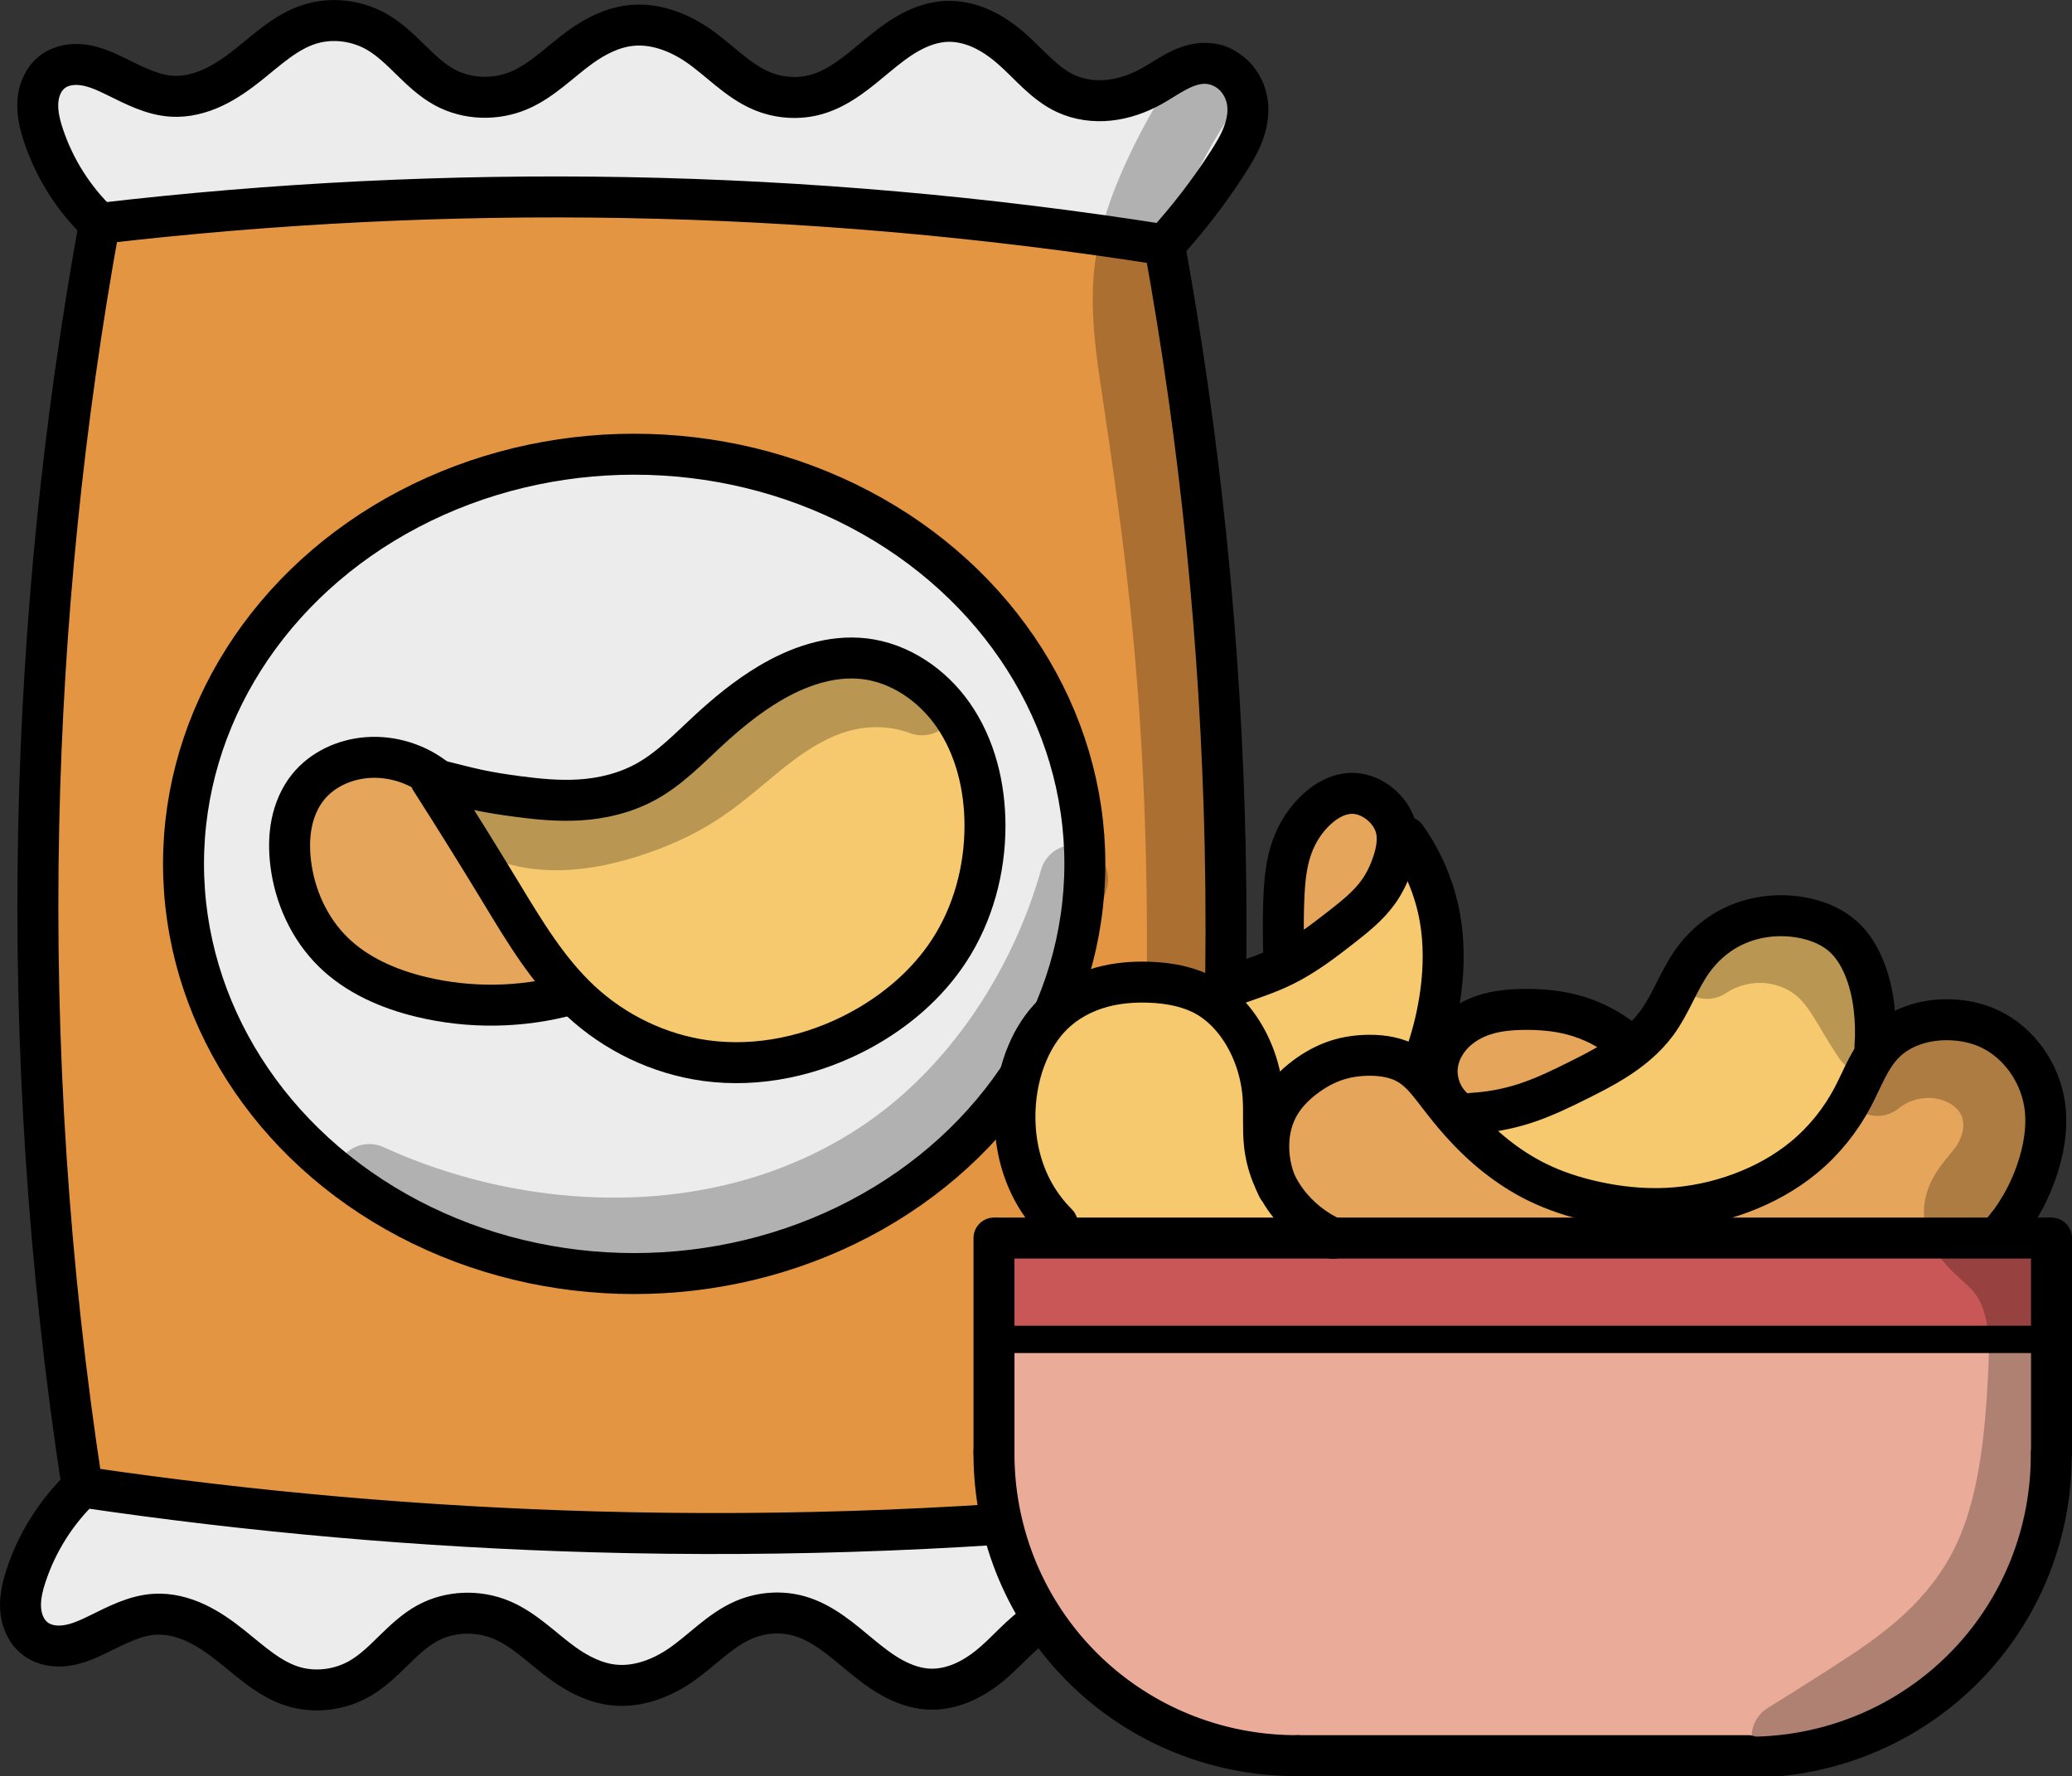 <?xml version="1.0" encoding="UTF-8" standalone="no"?>
<svg
   xmlns:dc="http://purl.org/dc/elements/1.1/"
   xmlns:cc="http://creativecommons.org/ns#"
   xmlns:rdf="http://www.w3.org/1999/02/22-rdf-syntax-ns#"
   xmlns:svg="http://www.w3.org/2000/svg"
   xmlns="http://www.w3.org/2000/svg"
   xmlns:sodipodi="http://sodipodi.sourceforge.net/DTD/sodipodi-0.dtd"
   xmlns:inkscape="http://www.inkscape.org/namespaces/inkscape"
   width="151.719mm"
   height="130.061mm"
   viewBox="0 0 151.719 130.061"
   version="1.1"
   id="svg857"
   inkscape:version="1.0.2-2 (e86c870879, 2021-01-15)"
   sodipodi:docname="Aperitivos.svg">
  <rect x="0" y="0" width="151.719" height="130.061" fill="#333333" stroke="none"/>
  <defs
     id="defs851">
    <inkscape:path-effect
       effect="spiro"
       id="path-effect951"
       is_visible="true"
       lpeversion="1" />
    <inkscape:path-effect
       effect="spiro"
       id="path-effect947"
       is_visible="true"
       lpeversion="1" />
    <inkscape:path-effect
       effect="spiro"
       id="path-effect942"
       is_visible="true"
       lpeversion="1" />
    <inkscape:path-effect
       effect="spiro"
       id="path-effect973"
       is_visible="true"
       lpeversion="1" />
    <inkscape:path-effect
       effect="spiro"
       id="path-effect937"
       is_visible="true"
       lpeversion="1" />
    <inkscape:path-effect
       effect="spiro"
       id="path-effect1733"
       is_visible="true"
       lpeversion="1" />
    <inkscape:path-effect
       effect="spiro"
       id="path-effect1725"
       is_visible="true"
       lpeversion="1" />
    <inkscape:path-effect
       effect="spiro"
       id="path-effect1721"
       is_visible="true"
       lpeversion="1" />
    <inkscape:path-effect
       effect="spiro"
       id="path-effect1717"
       is_visible="true"
       lpeversion="1" />
    <inkscape:path-effect
       effect="spiro"
       id="path-effect1713"
       is_visible="true"
       lpeversion="1" />
    <inkscape:path-effect
       effect="spiro"
       id="path-effect1688"
       is_visible="true"
       lpeversion="1" />
    <inkscape:path-effect
       effect="spiro"
       id="path-effect1684"
       is_visible="true"
       lpeversion="1" />
    <inkscape:path-effect
       effect="spiro"
       id="path-effect1680"
       is_visible="true"
       lpeversion="1" />
    <inkscape:path-effect
       effect="spiro"
       id="path-effect1673"
       is_visible="true"
       lpeversion="1" />
    <inkscape:path-effect
       effect="spiro"
       id="path-effect1650"
       is_visible="true"
       lpeversion="1" />
    <inkscape:path-effect
       effect="skeletal"
       id="path-effect1646"
       is_visible="true"
       lpeversion="1"
       pattern="M 0,5 C 0,2.24 2.24,0 5,0 7.76,0 10,2.24 10,5 10,7.76 7.76,10 5,10 2.24,10 0,7.76 0,5 Z"
       copytype="single_stretched"
       prop_scale="1.241"
       scale_y_rel="false"
       spacing="0"
       normal_offset="0"
       tang_offset="0"
       prop_units="false"
       vertical_pattern="false"
       hide_knot="false"
       fuse_tolerance="0" />
    <inkscape:path-effect
       effect="spiro"
       id="path-effect1644"
       is_visible="true"
       lpeversion="1" />
    <inkscape:path-effect
       effect="spiro"
       id="path-effect1640"
       is_visible="true"
       lpeversion="1" />
    <inkscape:path-effect
       effect="spiro"
       id="path-effect1636"
       is_visible="true"
       lpeversion="1" />
    <inkscape:path-effect
       effect="spiro"
       id="path-effect1631"
       is_visible="true"
       lpeversion="1" />
    <inkscape:path-effect
       effect="spiro"
       id="path-effect1608"
       is_visible="true"
       lpeversion="1" />
    <inkscape:path-effect
       effect="spiro"
       id="path-effect1603"
       is_visible="true"
       lpeversion="1" />
    <inkscape:path-effect
       effect="spiro"
       id="path-effect1580"
       is_visible="true"
       lpeversion="1" />
    <inkscape:path-effect
       effect="spiro"
       id="path-effect1504"
       is_visible="true"
       lpeversion="1" />
    <inkscape:path-effect
       effect="spiro"
       id="path-effect1512"
       is_visible="true"
       lpeversion="1" />
    <inkscape:path-effect
       effect="spiro"
       id="path-effect1516"
       is_visible="true"
       lpeversion="1" />
    <inkscape:path-effect
       effect="spiro"
       id="path-effect1520"
       is_visible="true"
       lpeversion="1" />
    <inkscape:path-effect
       effect="spiro"
       id="path-effect1524"
       is_visible="true"
       lpeversion="1" />
    <inkscape:path-effect
       effect="spiro"
       id="path-effect1528"
       is_visible="true"
       lpeversion="1" />
    <inkscape:path-effect
       effect="spiro"
       id="path-effect1532"
       is_visible="true"
       lpeversion="1" />
    <inkscape:path-effect
       effect="spiro"
       id="path-effect1536"
       is_visible="true"
       lpeversion="1" />
    <inkscape:path-effect
       effect="spiro"
       id="path-effect1364"
       is_visible="true"
       lpeversion="1" />
    <inkscape:path-effect
       effect="spiro"
       id="path-effect1368"
       is_visible="true"
       lpeversion="1" />
    <inkscape:path-effect
       effect="spiro"
       id="path-effect1391"
       is_visible="true"
       lpeversion="1" />
    <inkscape:path-effect
       effect="spiro"
       id="path-effect1396"
       is_visible="true"
       lpeversion="1" />
    <inkscape:path-effect
       effect="spiro"
       id="path-effect1419"
       is_visible="true"
       lpeversion="1" />
    <inkscape:path-effect
       effect="spiro"
       id="path-effect1433"
       is_visible="true"
       lpeversion="1" />
    <inkscape:path-effect
       effect="spiro"
       id="path-effect1437"
       is_visible="true"
       lpeversion="1" />
    <inkscape:path-effect
       effect="spiro"
       id="path-effect1441"
       is_visible="true"
       lpeversion="1" />
    <inkscape:path-effect
       effect="spiro"
       id="path-effect1445"
       is_visible="true"
       lpeversion="1" />
    <inkscape:path-effect
       effect="spiro"
       id="path-effect1457"
       is_visible="true"
       lpeversion="1" />
    <inkscape:path-effect
       effect="spiro"
       id="path-effect1461"
       is_visible="true"
       lpeversion="1" />
    <inkscape:path-effect
       effect="spiro"
       id="path-effect1568"
       is_visible="true"
       lpeversion="1" />
    <inkscape:path-effect
       effect="spiro"
       id="path-effect1572"
       is_visible="true"
       lpeversion="1" />
  </defs>
  <sodipodi:namedview
     id="base"
     pagecolor="#ffffff"
     bordercolor="#666666"
     borderopacity="1.0"
     inkscape:pageopacity="0.0"
     inkscape:pageshadow="2"
     inkscape:zoom="0.49497475"
     inkscape:cx="179.95744"
     inkscape:cy="343.73752"
     inkscape:document-units="mm"
     inkscape:current-layer="g1651"
     inkscape:document-rotation="0"
     showgrid="false"
     inkscape:window-width="1366"
     inkscape:window-height="705"
     inkscape:window-x="-8"
     inkscape:window-y="-8"
     inkscape:window-maximized="1"
     fit-margin-top="0"
     fit-margin-left="0"
     fit-margin-right="0"
     fit-margin-bottom="0" />
  <g
     inkscape:label="Capa 1"
     inkscape:groupmode="layer"
     id="layer1"
     transform="translate(-17.691,-33.499)">
    <g
       id="g1651"
       transform="translate(-74.527,40.538)">
      <g
         id="g974">
        <g
           id="g1010">
          <g
             id="g1751"
             transform="translate(74.527,-40.538)">
            <path
               style="fill:#e49542;fill-opacity:1;stroke:#000000;stroke-width:0.265px;stroke-linecap:butt;stroke-linejoin:miter;stroke-opacity:1"
               d="m 23.714,142.388 c -0.593,-3.761 -1.081,-7.538 -1.464,-11.326 -0.611,-6.037 -0.955,-12.098 -1.197,-18.161 -0.326,-8.185 -0.465,-16.384 -0.07,-24.565 0.391,-8.12 1.307,-16.21 2.582,-24.239 0.447,-2.818 0.94,-5.645 0.959,-8.498 0.007,-1.156 -0.057,-2.348 0.352,-3.429 0.455,-1.202 1.475,-2.142 2.652,-2.658 1.106,-0.485 2.335,-0.621 3.542,-0.614 1.207,0.007 2.41,0.15 3.616,0.197 3.113,0.121 6.21,-0.396 9.305,-0.744 4.802,-0.539 9.644,-0.671 14.475,-0.569 5.527,0.116 11.042,0.537 16.557,0.907 6.38,0.428 12.772,0.788 19.103,1.685 1.611,0.228 3.221,0.492 4.846,0.572 0.705,0.035 1.429,0.038 2.089,0.29 0.55,0.211 1.027,0.589 1.402,1.043 0.375,0.454 0.651,0.984 0.863,1.533 0.678,1.763 0.691,3.703 0.666,5.591 -0.026,1.889 -0.077,3.817 0.484,5.621 0.398,1.279 1.092,2.45 1.495,3.728 0.803,2.545 0.399,5.287 0.364,7.956 -0.043,3.261 0.476,6.5 0.821,9.743 0.809,7.595 0.667,15.262 0.179,22.884 -0.495,7.74 -1.346,15.457 -1.679,23.205 -0.111,2.579 -0.168,5.183 -0.774,7.693 -0.196,0.81 -0.452,1.613 -0.863,2.338 -0.411,0.725 -0.987,1.372 -1.719,1.771 -0.829,0.452 -1.804,0.561 -2.747,0.523 -0.943,-0.038 -1.875,-0.214 -2.815,-0.296 -2.252,-0.197 -4.511,0.148 -6.759,0.39 -3.786,0.408 -7.598,0.528 -11.406,0.581 -3.407,0.047 -6.814,0.039 -10.221,0 -6.149,-0.07 -12.297,-0.242 -18.439,-0.553 -4.842,-0.245 -9.68,-0.577 -14.504,-1.061 -2.23,-0.224 -4.456,-0.48 -6.677,-0.78 -1.677,-0.227 -3.35,-0.479 -5.019,-0.756 z"
               id="path1711"
               inkscape:path-effect="#path-effect1713"
               inkscape:original-d="m 23.713514,142.38837 c -1.67311,-0.25218 -0.975929,-7.55033 -1.464289,-11.32588 -0.488361,-3.77556 -0.797678,-12.10707 -1.196914,-18.161 -0.399235,-6.05393 -0.04667,-16.376692 -0.07041,-24.565432 -0.02373,-8.18874 1.721316,-16.158972 2.581577,-24.238857 0.860261,-8.079883 0.639525,-5.665346 0.958891,-8.498417 0.319366,-2.833068 0.234954,-2.285735 0.352034,-3.429 0.117079,-1.143264 1.768253,-1.771687 2.651983,-2.657927 0.883732,-0.88624 4.772271,-0.277926 7.158011,-0.417285 2.385737,-0.139361 6.203873,-0.495641 9.305411,-0.743858 3.101541,-0.248218 9.650272,-0.379224 14.475013,-0.569232 4.824738,-0.190008 11.038461,0.605025 16.557297,0.907142 5.518835,0.302118 12.735795,1.123609 19.103294,1.685018 6.367508,0.561409 3.231148,0.381264 4.846326,0.5715 1.615182,0.190235 1.392752,0.193789 2.088732,0.290285 0.69598,0.0965 1.5101,1.717789 2.26475,2.576287 0.75465,0.858497 0.76692,7.475122 1.14997,11.212285 0.38307,3.737163 0.99712,2.485332 1.49528,3.727601 0.49816,1.242269 0.24277,5.304028 0.36377,7.955642 0.12099,2.651617 0.54787,6.495407 0.82141,9.742715 0.27354,3.247308 0.11967,15.256393 0.17911,22.884193 0.0594,7.6278 -1.11923,15.47058 -1.67925,23.20547 -0.56001,7.73489 -0.51605,5.12864 -0.77447,7.69257 -0.25842,2.56393 -1.72079,2.73984 -2.58158,4.10936 -0.86079,1.36952 -3.707823,0.15145 -5.562129,0.22678 -1.854305,0.0753 -4.505761,0.26031 -6.759037,0.39007 -2.253279,0.12976 -7.603657,0.38731 -11.405881,0.58057 -3.802224,0.19326 -6.813534,2.7e-4 -10.220698,0 -3.407164,-2.6e-4 -12.292404,-0.36863 -18.439002,-0.55335 -6.146597,-0.18472 -9.668915,-0.70731 -14.503771,-1.06136 -4.834855,-0.35405 -4.451,-0.51983 -6.676898,-0.78014 -2.225897,-0.26031 -3.345425,-0.50357 -5.018534,-0.75575 z" />
            <ellipse
               style="fill:#ececec;fill-opacity:1;stroke:none;stroke-width:3;stroke-linecap:round;stroke-linejoin:round;stroke-miterlimit:4;stroke-dasharray:none;stroke-opacity:1;paint-order:stroke fill markers"
               id="path1701"
               cx="63.884"
               cy="96.883"
               rx="32"
               ry="30" />
            <path
               style="fill:#ececec;fill-opacity:1;stroke:#000000;stroke-width:0.265px;stroke-linecap:butt;stroke-linejoin:miter;stroke-opacity:1"
               d="m 23.714,142.388 c -0.559,1.145 -1.209,2.247 -1.942,3.29 -0.562,0.8 -1.178,1.576 -1.56,2.476 -0.407,0.961 -0.527,2.022 -0.514,3.066 0.005,0.422 0.032,0.847 0.14,1.255 0.108,0.408 0.303,0.8 0.606,1.093 0.242,0.234 0.549,0.399 0.876,0.477 0.327,0.079 0.674,0.071 0.999,-0.015 0.437,-0.116 0.824,-0.368 1.192,-0.63 0.369,-0.261 0.732,-0.539 1.147,-0.717 0.632,-0.271 1.338,-0.295 2.025,-0.334 0.825,-0.046 1.648,-0.119 2.473,-0.154 0.635,-0.027 1.283,-0.029 1.892,0.154 0.793,0.238 1.458,0.77 2.108,1.283 0.678,0.535 1.367,1.066 2.141,1.45 1.001,0.497 2.108,0.73 3.186,1.026 0.663,0.182 1.324,0.391 2.008,0.462 1.086,0.113 2.197,-0.131 3.17,-0.629 0.821,-0.42 1.54,-1.011 2.257,-1.591 0.963,-0.778 1.953,-1.555 3.103,-2.014 0.637,-0.254 1.312,-0.406 1.991,-0.5 0.792,-0.11 1.602,-0.142 2.39,0 0.966,0.174 1.874,0.609 2.672,1.18 0.589,0.421 1.121,0.916 1.693,1.36 0.807,0.626 1.694,1.15 2.639,1.539 1.178,0.486 2.484,0.762 3.734,0.513 1.067,-0.213 2.02,-0.788 2.954,-1.347 0.485,-0.29 0.972,-0.579 1.477,-0.834 0.826,-0.417 1.698,-0.743 2.506,-1.193 0.79,-0.44 1.526,-1.003 2.39,-1.27 0.727,-0.225 1.53,-0.223 2.24,0.051 0.9,0.348 1.582,1.089 2.39,1.616 0.737,0.482 1.575,0.782 2.373,1.155 0.91,0.425 1.772,0.945 2.655,1.424 0.427,0.232 0.862,0.456 1.322,0.613 0.46,0.158 0.949,0.248 1.433,0.208 0.559,-0.047 1.089,-0.266 1.593,-0.513 1.029,-0.506 1.989,-1.141 2.921,-1.809 0.621,-0.445 1.231,-0.905 1.825,-1.386 0.66,-0.534 1.326,-1.107 2.141,-1.347 0.726,-0.214 1.502,-0.143 2.257,-0.09 0.742,0.052 1.485,0.084 2.224,0.167 0.802,0.09 1.606,0.242 2.34,0.577 0.677,0.309 1.281,0.768 1.975,1.039 0.542,0.212 1.153,0.302 1.709,0.128 0.314,-0.098 0.598,-0.276 0.845,-0.493 0.247,-0.217 0.457,-0.472 0.649,-0.739 0.282,-0.392 0.526,-0.812 0.714,-1.257 0.167,-0.397 0.289,-0.815 0.328,-1.244 0.039,-0.429 -0.006,-0.869 -0.162,-1.27 -0.282,-0.726 -0.896,-1.271 -1.278,-1.95 -0.27,-0.481 -0.419,-1.02 -0.652,-1.52 -0.116,-0.25 -0.255,-0.492 -0.434,-0.701 -0.179,-0.21 -0.401,-0.387 -0.656,-0.491 -0.234,-0.095 -0.492,-0.126 -0.745,-0.112 -0.253,0.014 -0.501,0.073 -0.742,0.152 -0.481,0.158 -0.933,0.396 -1.418,0.542 -0.76,0.229 -1.572,0.222 -2.362,0.145 -0.79,-0.077 -1.574,-0.221 -2.367,-0.26 -1.518,-0.074 -3.023,0.241 -4.53,0.436 -3.054,0.396 -6.147,0.305 -9.227,0.334 -4.239,0.04 -8.473,0.308 -12.712,0.385 -4.232,0.077 -8.465,-0.037 -12.695,-0.167 -4.09,-0.126 -8.181,-0.267 -12.264,-0.539 -3.42,-0.228 -6.834,-0.546 -10.239,-0.937 -3.745,-0.429 -7.48,-0.944 -11.201,-1.545"
               id="path1715"
               inkscape:path-effect="#path-effect1717"
               inkscape:original-d="m 23.713514,142.38837 c -0.619332,1.0754 -1.294244,2.1933 -1.941763,3.28956 -0.647518,1.09625 -1.039689,1.65092 -1.559931,2.47598 -0.520241,0.82507 -0.342699,2.04434 -0.514445,3.06612 -0.171746,1.02177 0.498115,1.56539 0.746775,2.34769 0.248661,0.7823 1.250422,0.30816 1.875236,0.46184 0.624814,0.15369 1.560196,-0.89776 2.339897,-1.34703 0.7797,-0.44928 1.349991,-0.22211 2.024591,-0.33356 0.674598,-0.11144 1.648701,-0.10236 2.472656,-0.15394 0.823955,-0.0516 1.261486,0.10289 1.891832,0.15394 0.630343,0.0511 1.405308,0.85553 2.107565,1.2829 0.702257,0.42736 1.427435,0.96671 2.140757,1.44967 0.713319,0.48296 2.124424,0.68447 3.186239,1.02631 1.061818,0.34184 1.338929,0.30816 2.007997,0.46184 0.669068,0.15369 2.113362,-0.41881 3.169647,-0.62861 1.056283,-0.20981 1.504879,-1.06026 2.25692,-1.59079 0.752044,-0.53053 2.06911,-1.3425 3.103266,-2.01414 1.034159,-0.67165 1.327867,-0.33329 1.991403,-0.50033 0.663535,-0.16704 1.593384,2.6e-4 2.389679,0 0.796298,-2.7e-4 1.781463,0.7871 2.671797,1.18026 0.890333,0.39316 1.128726,0.90684 1.69269,1.35987 0.563968,0.45302 1.759337,1.02658 2.638608,1.53947 0.879271,0.51289 2.489515,0.34237 3.733877,0.51316 1.244359,0.17078 1.969537,-0.89776 2.953911,-1.34704 0.984372,-0.44928 0.984901,-0.55566 1.476954,-0.83388 0.492054,-0.27823 1.670831,-0.79513 2.505848,-1.19309 0.835017,-0.39797 1.593384,-0.84645 2.38968,-1.27007 0.796295,-0.42362 1.493816,0.0345 2.240327,0.0513 0.746509,0.0168 1.593385,1.07789 2.38968,1.61644 0.796295,0.53855 1.582322,0.77 2.373087,1.15461 0.790763,0.3846 1.770399,0.9496 2.6552,1.42401 0.884804,0.47441 1.83678,0.54763 2.754773,0.82105 0.917993,0.27342 1.062344,-0.34184 1.593119,-0.51316 0.530776,-0.17131 1.947413,-1.20565 2.920723,-1.80888 0.973309,-0.60322 1.217231,-0.92342 1.82545,-1.38552 0.608219,-0.46211 1.427435,-0.89776 2.140757,-1.34704 0.713319,-0.44928 1.504878,-0.0596 2.25692,-0.0898 0.752043,-0.0302 1.482751,0.11145 2.22373,0.16677 0.740981,0.0553 1.560194,0.38514 2.339894,0.57731 0.7797,0.19216 1.31681,0.69302 1.97481,1.03914 0.658,0.34612 1.13979,0.0858 1.70928,0.12829 0.5695,0.0425 0.99597,-0.82079 1.49356,-1.23158 0.49758,-0.41079 0.47598,-0.83789 0.71358,-1.25723 0.2376,-0.41935 0.1109,-1.67606 0.16595,-2.51448 0.055,-0.83842 -0.85161,-1.29973 -1.27781,-1.94999 -0.42621,-0.65027 -1.1614,-1.80763 -1.7425,-2.71183 -0.5811,-0.90421 -1.93581,0.38841 -2.90411,0.58222 -0.9683,0.19381 -3.152784,-0.0767 -4.729574,-0.11546 -1.576789,-0.0388 -3.020028,0.29106 -4.530436,0.43619 -1.510411,0.14512 -6.150952,0.22263 -9.226825,0.33355 -3.075874,0.11092 -8.474253,0.25684 -12.711777,0.38487 -4.237521,0.12802 -8.46319,-0.11093 -12.695179,-0.16678 -4.231992,-0.0559 -8.175543,-0.35895 -12.263712,-0.53881 -4.088167,-0.17988 -6.825816,-0.62408 -10.239119,-0.93652 -3.413305,-0.31243 -7.467391,-1.02962 -11.201484,-1.54482" />
            <path
               style="fill:#ececec;fill-opacity:1;stroke:#000000;stroke-width:0.265px;stroke-linecap:butt;stroke-linejoin:miter;stroke-opacity:1"
               d="m 24.975,49.866 c -1.209,-0.918 -2.217,-2.099 -2.935,-3.436 -0.693,-1.292 -1.114,-2.719 -1.328,-4.169 -0.071,-0.485 -0.12,-0.978 -0.077,-1.467 0.043,-0.489 0.182,-0.977 0.459,-1.381 0.381,-0.555 1.011,-0.92 1.676,-1.026 0.498,-0.079 1.01,-0.022 1.497,0.108 0.487,0.13 0.951,0.333 1.407,0.546 0.951,0.445 1.887,0.947 2.904,1.206 1.059,0.27 2.176,0.266 3.253,0.077 1.068,-0.187 2.131,-0.571 2.937,-1.296 0.539,-0.485 0.951,-1.109 1.543,-1.527 0.391,-0.276 0.846,-0.449 1.303,-0.592 0.457,-0.143 0.923,-0.259 1.369,-0.434 0.502,-0.197 0.972,-0.468 1.457,-0.705 0.485,-0.237 0.994,-0.444 1.531,-0.501 0.571,-0.061 1.148,0.052 1.693,0.231 0.965,0.317 1.848,0.841 2.688,1.411 1.226,0.833 2.377,1.773 3.485,2.758 0.519,0.461 1.045,0.943 1.693,1.193 0.535,0.207 1.126,0.242 1.694,0.163 0.568,-0.079 1.116,-0.268 1.641,-0.496 0.723,-0.315 1.41,-0.706 2.124,-1.039 0.705,-0.329 1.45,-0.61 2.041,-1.116 0.693,-0.594 1.126,-1.458 1.859,-2.001 0.415,-0.308 0.909,-0.497 1.414,-0.607 0.505,-0.11 1.023,-0.143 1.54,-0.162 0.976,-0.036 1.97,-0.018 2.904,0.269 0.904,0.278 1.714,0.796 2.473,1.36 0.652,0.484 1.278,1.007 1.975,1.424 0.72,0.431 1.505,0.742 2.29,1.039 0.775,0.293 1.565,0.578 2.39,0.654 1.015,0.094 2.045,-0.137 2.971,-0.564 0.722,-0.333 1.384,-0.782 2.058,-1.206 0.544,-0.342 1.098,-0.67 1.676,-0.949 0.668,-0.323 1.37,-0.583 1.991,-0.988 0.505,-0.329 0.955,-0.753 1.51,-0.988 0.507,-0.214 1.077,-0.256 1.623,-0.184 0.546,0.071 1.073,0.252 1.58,0.467 0.914,0.388 1.778,0.892 2.572,1.488 0.503,0.378 0.977,0.791 1.46,1.193 0.525,0.436 1.063,0.859 1.643,1.219 0.832,0.516 1.754,0.901 2.722,1.052 1.127,0.176 2.285,0.03 3.385,-0.269 1.043,-0.284 2.049,-0.705 2.971,-1.27 0.537,-0.329 1.069,-0.716 1.693,-0.808 0.412,-0.061 0.839,0.016 1.218,0.188 0.379,0.172 0.712,0.438 0.989,0.749 0.655,0.736 0.997,1.759 0.846,2.733 -0.106,0.683 -0.439,1.312 -0.836,1.878 -0.397,0.566 -0.861,1.082 -1.272,1.638 -0.781,1.056 -1.363,2.244 -1.908,3.438 -0.206,0.452 -0.41,0.908 -0.694,1.316 -0.284,0.407 -0.657,0.767 -1.118,0.953 -0.552,0.222 -1.179,0.175 -1.752,0.015 -0.573,-0.16 -1.11,-0.426 -1.664,-0.642 -2.728,-1.063 -5.753,-0.882 -8.679,-0.975 -3.278,-0.104 -6.533,-0.572 -9.791,-0.949 -4.359,-0.505 -8.739,-0.851 -13.127,-0.949 -4.237,-0.095 -8.475,0.041 -12.712,0.115 -4.831,0.085 -9.665,0.092 -14.487,0.385 -3.836,0.233 -7.659,0.648 -11.484,1.026 -1.428,0.141 -2.856,0.277 -4.284,0.408 z"
               id="path1719"
               inkscape:path-effect="#path-effect1721"
               inkscape:original-d="m 24.974734,49.866078 c -1.428261,0.135864 -1.956295,-2.290413 -2.934839,-3.436016 -0.978544,-1.145604 -0.884802,-2.77934 -1.3276,-4.169405 -0.442798,-1.390065 0.254721,-1.898417 0.381685,-2.848023 0.126964,-0.949608 1.117662,-0.683947 1.676096,-1.026316 0.558434,-0.34237 1.936349,0.436449 2.904126,0.654275 0.967778,0.217829 1.936349,0.804212 2.904126,1.205921 0.967777,0.401709 2.168679,0.05158 3.252621,0.07697 1.083945,0.0254 1.958477,-0.863549 2.937317,-1.29572 0.978842,-0.432173 1.029155,-1.0175 1.543335,-1.526646 0.514181,-0.509145 1.781464,-0.683945 2.671797,-1.026313 0.890334,-0.342371 1.991665,-0.803682 2.987101,-1.205921 0.995437,-0.402238 1.128726,0.154213 1.69269,0.230921 0.563968,0.07671 1.792526,0.941054 2.688392,1.411184 0.895866,0.47013 2.323566,1.839079 3.484951,2.758221 1.161386,0.919143 1.128726,0.79566 1.692693,1.19309 0.563965,0.397434 2.223995,-0.222101 3.335595,-0.333552 1.111601,-0.111448 1.416372,-0.692496 2.124162,-1.039143 0.707789,-0.346646 1.361056,-0.743815 2.041186,-1.116118 0.68013,-0.372303 1.239359,-1.333945 1.85864,-2.001314 0.619284,-0.667369 1.96954,-0.512892 2.953911,-0.769736 0.984375,-0.256845 1.936351,0.179869 2.904128,0.269406 0.967777,0.08954 1.648701,0.906844 2.472655,1.359869 0.823955,0.453025 1.316802,0.949605 1.974805,1.424011 0.658006,0.474406 1.527006,0.693028 2.290112,1.039146 0.763106,0.346114 1.593387,0.436449 2.389682,0.654275 0.796295,0.217826 1.980602,-0.376053 2.970506,-0.564473 0.989904,-0.188423 1.372119,-0.803682 2.057781,-1.205921 0.685663,-0.402238 1.117661,-0.632629 1.676096,-0.94934 0.558435,-0.316712 1.327864,-0.658289 1.9914,-0.98783 0.663535,-0.329539 1.007028,-0.658286 1.510146,-0.987827 0.503118,-0.329542 2.135489,0.188423 3.202837,0.282236 1.067348,0.09381 1.715082,0.99237 2.572226,1.488157 0.857144,0.495787 0.973839,0.795657 1.46036,1.193091 0.486524,0.397433 1.095536,0.812763 1.642906,1.21875 0.54737,0.405985 1.814653,0.70158 2.721581,1.051973 0.906931,0.350393 2.257187,-0.179343 3.38538,-0.26941 1.1282,-0.09007 1.98061,-0.846444 2.97051,-1.270063 0.9899,-0.423619 1.12872,-0.538552 1.69269,-0.808223 0.56396,-0.269674 1.47169,0.624605 2.20714,0.936511 0.73544,0.311907 0.56449,1.821974 0.84634,2.732564 0.28185,0.91059 -1.40478,2.343685 -2.10757,3.51513 -0.70278,1.171445 -1.27201,2.292368 -1.90842,3.438154 -0.63641,1.145786 -1.2074,1.512629 -1.8115,2.268546 -0.6041,0.755917 -2.27702,-0.417362 -3.415928,-0.626441 -1.138907,-0.209079 -5.785863,-0.649735 -8.67919,-0.975 -2.893327,-0.325263 -6.527104,-0.632629 -9.791054,-0.949341 -3.263951,-0.316711 -8.750837,-0.632629 -13.126651,-0.949341 -4.375814,-0.316711 -8.474253,0.07724 -12.711777,0.115459 -4.237522,0.03822 -9.65803,0.256844 -14.48744,0.384868 -4.829413,0.128027 -7.655565,0.684475 -11.483747,1.026316 -3.828179,0.341839 -2.855728,0.272521 -4.283989,0.408387 z" />
            <path
               style="fill:#f7c96f;fill-opacity:1;stroke:#000000;stroke-width:0.265px;stroke-linecap:butt;stroke-linejoin:miter;stroke-opacity:1"
               d="m 49.734,90.623 c 1.132,1.974 2.273,3.943 3.422,5.907 1.293,2.21 2.596,4.414 3.999,6.556 1.345,2.053 2.839,4.101 4.929,5.388 2.112,1.3 4.636,1.705 7.086,2.091 2.011,0.317 4.063,0.641 6.074,0.321 2.507,-0.399 4.742,-1.76 6.887,-3.117 2.046,-1.294 4.127,-2.655 5.543,-4.618 1.42,-1.968 2.06,-4.4 2.323,-6.812 0.254,-2.331 0.171,-4.75 -0.697,-6.928 -0.833,-2.09 -2.361,-3.862 -4.182,-5.183 -1.396,-1.013 -3.011,-1.788 -4.73,-1.937 -2.061,-0.179 -4.098,0.548 -5.941,1.488 -1.595,0.813 -3.107,1.796 -4.464,2.963 -0.981,0.844 -1.881,1.783 -2.921,2.553 -1.179,0.872 -2.528,1.515 -3.95,1.873 -1.757,0.443 -3.588,0.45 -5.393,0.603 -1.581,0.134 -3.177,0.381 -4.746,0.141 -1.159,-0.177 -2.276,-0.621 -3.239,-1.289"
               id="path1723"
               inkscape:path-effect="#path-effect1725"
               inkscape:original-d="m 49.733842,90.623077 c 1.107623,1.947947 2.281359,3.938391 3.421645,5.907193 1.140283,1.968799 2.666529,4.37065 3.999396,6.55559 1.332868,2.18493 3.286075,3.59236 4.928717,5.38815 1.642642,1.79579 4.72431,1.39434 7.086068,2.09112 2.361758,0.69677 4.049448,0.21408 6.073772,0.32072 2.024327,0.10664 4.59155,-2.07802 6.88693,-3.11743 2.295379,-1.03941 3.695419,-3.07868 5.542732,-4.61842 1.847313,-1.53974 1.549133,-4.541179 2.323301,-6.812164 0.774171,-2.270988 -0.464394,-4.618154 -0.696989,-6.927628 -0.232595,-2.309474 -2.787698,-3.454995 -4.181943,-5.182891 -1.394246,-1.727893 -3.152786,-1.29118 -4.729578,-1.937168 -1.57679,-0.645988 -3.960411,0.992367 -5.941013,1.488157 -1.980602,0.495787 -2.975774,1.975919 -4.464055,2.963484 -1.488284,0.987563 -1.946883,1.702237 -2.920722,2.552959 -0.973839,0.85072 -2.63281,1.248947 -3.949613,1.873023 -1.316802,0.624078 -3.595319,0.402238 -5.393377,0.602961 -1.798056,0.200721 -3.163851,0.09434 -4.746173,0.141118 -1.582322,0.04678 -2.159135,-0.858919 -3.239098,-1.288774" />
            <path
               style="fill:#e5a55a;fill-opacity:1;stroke:#000000;stroke-width:0.265px;stroke-linecap:butt;stroke-linejoin:miter;stroke-opacity:1"
               d="m 51.884,107.133 c 0.772,0.1 1.559,0.057 2.323,-0.09 0.464,-0.089 0.921,-0.216 1.386,-0.301 0.465,-0.086 0.944,-0.13 1.41,-0.051 0.437,0.073 0.856,0.252 1.299,0.271 0.221,0.01 0.448,-0.023 0.645,-0.124 0.197,-0.101 0.361,-0.276 0.421,-0.49 0.044,-0.156 0.03,-0.325 -0.024,-0.478 -0.054,-0.153 -0.146,-0.29 -0.257,-0.409 -0.221,-0.238 -0.508,-0.4 -0.774,-0.585 -1.315,-0.914 -2.13,-2.389 -2.697,-3.887 -0.506,-1.337 -0.856,-2.747 -1.585,-3.977 -0.739,-1.247 -1.829,-2.246 -2.672,-3.425 -0.519,-0.726 -0.942,-1.517 -1.479,-2.23 -0.536,-0.713 -1.213,-1.36 -2.056,-1.651 -0.925,-0.319 -1.936,-0.176 -2.912,-0.109 -0.857,0.059 -1.724,0.057 -2.564,0.237 -0.625,0.134 -1.243,0.378 -1.709,0.815 -0.556,0.521 -0.849,1.273 -0.963,2.027 -0.123,0.818 -0.054,1.651 -0.108,2.476 -0.061,0.94 -0.281,1.881 -0.166,2.816 0.086,0.693 0.354,1.353 0.708,1.955 0.354,0.602 0.792,1.149 1.242,1.682 0.839,0.996 1.735,1.964 2.821,2.681 1.389,0.918 3.019,1.381 4.589,1.937 1.023,0.363 2.043,0.772 3.12,0.911 z"
               id="path1731"
               inkscape:path-effect="#path-effect1733"
               inkscape:original-d="m 51.883563,107.13285 c 1.039688,0.30335 1.549133,-0.0596 2.323301,-0.0898 0.774168,-0.0302 1.864437,-0.23493 2.79626,-0.3528 0.93182,-0.11786 1.576943,-0.22816 2.365018,-0.34264 0.788074,-0.11448 -0.702411,-0.9815 -1.054013,-1.47265 -0.351602,-0.49115 -1.797529,-2.59118 -2.696689,-3.88717 -0.89916,-1.295987 -1.056285,-2.651048 -1.584822,-3.976971 -0.52854,-1.325922 -1.780935,-2.283285 -2.671797,-3.425327 -0.890866,-1.14204 -2.356229,-2.586903 -3.534738,-3.880752 -1.17851,-1.29385 -1.941351,-0.07243 -2.912422,-0.109046 -0.971074,-0.03661 -1.709024,0.158488 -2.563929,0.237334 -0.854909,0.07885 -1.139259,0.543356 -1.709288,0.814639 -0.570026,0.27128 -0.641408,1.351579 -0.962509,2.02697 -0.321101,0.675394 -0.07165,1.650924 -0.107868,2.475987 -0.03622,0.825063 -0.110368,1.877565 -0.165949,2.815952 -0.05558,0.938385 1.300207,2.424934 1.949913,3.637004 0.649705,1.21207 1.881031,1.78776 2.821151,2.68125 0.94012,0.89348 3.059277,1.29171 4.588521,1.93717 1.529241,0.64546 2.08017,0.6075 3.11986,0.91085 z" />
            <g
               id="g1699"
               style="stroke:#000000;stroke-opacity:1">
              <path
                 style="fill:none;stroke:#000000;stroke-width:3;stroke-linecap:round;stroke-linejoin:miter;stroke-miterlimit:4;stroke-dasharray:none;stroke-opacity:1"
                 d="M 23.714,142.388 C 21.251,126.374 20.183,110.145 20.527,93.946 20.841,79.166 22.33,64.411 24.975,49.866"
                 id="path1578"
                 inkscape:path-effect="#path-effect1580"
                 inkscape:original-d="m 23.713514,142.38837 c -1.061816,-16.1813 -2.123897,-32.29444 -3.186242,-48.442064 -1.062345,-16.14762 2.965239,-29.38655 4.447462,-44.080228" />
              <path
                 style="fill:none;stroke:#000000;stroke-width:3;stroke-linecap:round;stroke-linejoin:miter;stroke-miterlimit:4;stroke-dasharray:none;stroke-opacity:1"
                 d="m 104.216,143.953 c 2.463,-16.014 3.53,-32.243 3.186,-48.442 -0.314,-14.78 -1.803,-29.535 -4.447,-44.08"
                 id="path1578-7"
                 inkscape:path-effect="#path-effect1603"
                 inkscape:original-d="m 104.21573,143.9535 c 1.06182,-16.1813 2.1239,-32.29444 3.18624,-48.442057 1.06235,-16.14762 -2.96524,-29.38655 -4.44746,-44.080231" />
              <path
                 style="fill:none;stroke:#000000;stroke-width:3;stroke-linecap:round;stroke-linejoin:miter;stroke-miterlimit:4;stroke-dasharray:none;stroke-opacity:1"
                 d="m 24.975,49.866 c 12.771,-1.497 25.644,-2.132 38.5,-1.899 13.219,0.24 26.421,1.399 39.479,3.464"
                 id="path1606"
                 inkscape:path-effect="#path-effect1608"
                 inkscape:original-d="m 24.974734,49.866078 c 12.435457,-1.094472 26.021235,-0.803682 38.500417,-1.898681 12.479181,-1.095002 25.96581,1.847633 39.479359,3.463814"
                 sodipodi:nodetypes="csc" />
              <path
                 style="fill:none;stroke:#000000;stroke-width:3;stroke-linecap:round;stroke-linejoin:miter;stroke-miterlimit:4;stroke-dasharray:none;stroke-opacity:1"
                 d="m 23.714,142.388 c 12.4,1.834 24.909,2.931 37.438,3.284 14.371,0.405 28.77,-0.17 43.064,-1.719"
                 id="path1606-8"
                 inkscape:path-effect="#path-effect1631"
                 inkscape:original-d="m 23.713514,142.38837 c 12.435457,1.09447 24.95915,2.18921 37.43834,3.28421 12.47918,1.095 29.55033,-0.1029 43.063876,-1.71908"
                 sodipodi:nodetypes="csc" />
              <path
                 style="fill:none;stroke:#000000;stroke-width:3;stroke-linecap:round;stroke-linejoin:miter;stroke-miterlimit:4;stroke-dasharray:none;stroke-opacity:1"
                 d="m 24.975,49.866 c -1.874,-1.777 -3.299,-4.024 -4.109,-6.476 -0.261,-0.792 -0.461,-1.62 -0.403,-2.452 0.029,-0.416 0.124,-0.829 0.3,-1.207 0.176,-0.378 0.436,-0.719 0.767,-0.973 0.326,-0.25 0.717,-0.409 1.121,-0.485 0.404,-0.076 0.821,-0.069 1.226,-0.006 0.812,0.127 1.57,0.475 2.308,0.837 1.315,0.645 2.654,1.36 4.116,1.443 1.035,0.059 2.07,-0.208 3.009,-0.648 0.939,-0.44 1.79,-1.047 2.6,-1.693 1.387,-1.107 2.726,-2.371 4.414,-2.919 1.666,-0.541 3.558,-0.295 5.061,0.603 0.901,0.538 1.655,1.286 2.406,2.02 0.751,0.734 1.521,1.469 2.441,1.974 1.663,0.912 3.75,0.973 5.493,0.225 1.688,-0.725 2.988,-2.11 4.481,-3.182 1.089,-0.782 2.327,-1.411 3.659,-1.559 1.726,-0.191 3.461,0.451 4.896,1.43 1.588,1.084 2.909,2.592 4.678,3.346 1.266,0.539 2.717,0.647 4.041,0.269 1.711,-0.488 3.093,-1.715 4.464,-2.848 0.738,-0.61 1.494,-1.206 2.332,-1.669 0.838,-0.463 1.765,-0.792 2.722,-0.833 0.883,-0.037 1.767,0.175 2.572,0.541 0.805,0.366 1.534,0.884 2.199,1.467 1.29,1.132 2.388,2.546 3.943,3.272 0.991,0.462 2.115,0.609 3.202,0.493 1.087,-0.117 2.138,-0.49 3.095,-1.019 0.635,-0.351 1.231,-0.77 1.874,-1.105 0.643,-0.336 1.35,-0.59 2.075,-0.575 0.767,0.016 1.519,0.343 2.072,0.876 0.553,0.533 0.905,1.262 1.006,2.023 0.104,0.782 -0.051,1.582 -0.336,2.317 -0.285,0.735 -0.697,1.414 -1.124,2.077 -1.369,2.125 -2.917,4.134 -4.622,6"
                 id="path1648"
                 inkscape:path-effect="#path-effect1650"
                 inkscape:original-d="m 24.974734,49.866078 c -1.39142,-2.145731 -2.738852,-4.317386 -4.108674,-6.476476 -1.369823,-2.159087 0.442798,-3.087232 0.6638,-4.631245 0.221002,-1.544013 3.103531,0.231185 4.6549,0.346382 1.551368,0.115197 2.743972,0.962435 4.115561,1.443254 1.371589,0.480822 3.739674,-1.560589 5.609114,-2.341279 1.86944,-0.780693 2.943111,-1.945457 4.414271,-2.918584 1.47116,-0.973125 3.374583,0.402238 5.061476,0.602961 1.686896,0.200721 3.231756,2.662624 4.847238,3.993539 1.61548,1.330918 3.662231,0.149937 5.492949,0.224507 1.830718,0.07457 2.987365,-2.120786 4.48065,-3.181575 1.493287,-1.060791 2.439731,-1.038881 3.6592,-1.558716 1.219468,-0.519837 3.263951,0.953881 4.895528,1.430425 1.631577,0.476546 3.119088,2.230718 4.678238,3.34568 1.559147,1.114962 2.694186,0.179872 4.040883,0.269409 1.346697,0.08954 2.976303,-1.89842 4.464058,-2.848025 1.487755,-0.949606 3.369051,-1.667497 5.053179,-2.501643 1.684128,-0.834144 3.180974,1.338752 4.771064,2.007729 1.590091,0.668978 2.62912,2.18154 3.943284,3.271915 1.314162,1.090371 4.1988,-0.350393 6.297807,-0.525987 2.099,-0.175593 2.63334,-1.120129 3.94961,-1.680591 1.31627,-0.560461 2.05251,1.933157 3.07837,2.899339 1.02586,0.966181 -0.97331,2.929538 -1.46036,4.393911 -0.48705,1.464374 -3.08132,4.0004 -4.62237,6.000203" />
              <path
                 style="fill:none;stroke:#000000;stroke-width:3;stroke-linecap:round;stroke-linejoin:miter;stroke-miterlimit:4;stroke-dasharray:none;stroke-opacity:1"
                 d="m 23.714,142.388 c -1.874,1.777 -3.299,4.024 -4.109,6.476 -0.261,0.792 -0.461,1.62 -0.403,2.452 0.029,0.416 0.124,0.829 0.3,1.207 0.176,0.378 0.436,0.719 0.767,0.973 0.326,0.25 0.717,0.409 1.121,0.485 0.404,0.076 0.821,0.069 1.226,0.006 0.812,-0.127 1.57,-0.475 2.308,-0.837 1.315,-0.645 2.654,-1.36 4.116,-1.443 1.035,-0.059 2.07,0.208 3.009,0.648 0.939,0.44 1.79,1.047 2.6,1.693 1.387,1.107 2.726,2.371 4.414,2.919 1.666,0.541 3.558,0.295 5.061,-0.603 0.901,-0.538 1.655,-1.286 2.406,-2.02 0.751,-0.734 1.521,-1.469 2.441,-1.974 1.663,-0.912 3.75,-0.973 5.493,-0.225 1.688,0.725 2.988,2.11 4.481,3.182 1.089,0.782 2.327,1.411 3.659,1.559 1.726,0.191 3.461,-0.451 4.896,-1.43 1.588,-1.084 2.909,-2.592 4.678,-3.346 1.266,-0.539 2.717,-0.647 4.041,-0.269 1.711,0.488 3.093,1.715 4.464,2.848 0.738,0.61 1.494,1.206 2.332,1.669 0.838,0.463 1.765,0.792 2.722,0.833 0.883,0.037 1.767,-0.175 2.572,-0.541 0.805,-0.366 1.534,-0.884 2.199,-1.467 1.29,-1.132 2.388,-2.546 3.943,-3.272 0.991,-0.462 2.115,-0.61 3.202,-0.493 1.087,0.117 2.138,0.49 3.095,1.019 0.635,0.351 1.231,0.77 1.874,1.106 0.643,0.336 1.35,0.59 2.075,0.575 0.767,-0.016 1.518,-0.345 2.07,-0.877 0.552,-0.533 0.905,-1.262 1.008,-2.022 0.106,-0.782 -0.046,-1.583 -0.33,-2.319 -0.284,-0.736 -0.697,-1.415 -1.131,-2.075 -0.651,-0.991 -1.352,-1.95 -2.1,-2.87"
                 id="path1648-6"
                 inkscape:path-effect="#path-effect1673"
                 inkscape:original-d="m 23.713514,142.38837 c -1.39142,2.14573 -2.738852,4.31739 -4.108674,6.47648 -1.369823,2.15908 0.442798,3.08723 0.6638,4.63124 0.221002,1.54401 3.103531,-0.23118 4.6549,-0.34638 1.551368,-0.1152 2.743972,-0.96244 4.115561,-1.44325 1.371589,-0.48083 3.739674,1.56058 5.609114,2.34127 1.86944,0.7807 2.943111,1.94546 4.414271,2.91859 1.47116,0.97312 3.374583,-0.40224 5.061476,-0.60296 1.686896,-0.20072 3.231756,-2.66263 4.847238,-3.99354 1.61548,-1.33092 3.662231,-0.14994 5.492949,-0.22451 1.830718,-0.0746 2.987365,2.12079 4.48065,3.18158 1.493287,1.06079 2.439731,1.03888 3.6592,1.55871 1.219468,0.51984 3.263951,-0.95388 4.895528,-1.43042 1.631577,-0.47655 3.119088,-2.23072 4.678238,-3.34568 1.559147,-1.11496 2.694186,-0.17987 4.040883,-0.26941 1.346697,-0.0895 2.976303,1.89842 4.464058,2.84802 1.487755,0.94961 3.369051,1.6675 5.053179,2.50165 1.684128,0.83414 3.180974,-1.33876 4.771064,-2.00773 1.590091,-0.66898 2.62912,-2.18154 3.943284,-3.27192 1.314162,-1.09037 4.1988,0.3504 6.297807,0.52599 2.099,0.17559 2.63334,1.12013 3.94961,1.68059 1.31627,0.56046 2.05251,-1.93316 3.07838,-2.89934 1.02586,-0.96618 -0.97332,-2.92954 -1.46037,-4.39391 -0.48705,-1.46437 -0.55888,-0.87014 -2.09993,-2.86994"
                 sodipodi:nodetypes="cssssssssssssscssssssssc" />
              <ellipse
                 style="fill:none;stroke:#000000;stroke-width:3;stroke-linecap:round;stroke-linejoin:round;stroke-miterlimit:4;stroke-dasharray:none;stroke-opacity:1;paint-order:stroke fill markers"
                 id="path1676"
                 cx="64.128"
                 cy="96.76"
                 rx="33"
                 ry="30" />
              <path
                 style="fill:none;stroke:#000000;stroke-width:3;stroke-linecap:round;stroke-linejoin:miter;stroke-miterlimit:4;stroke-dasharray:none;stroke-opacity:1"
                 d="m 49.225,90.589 c 1.747,2.734 3.462,5.488 5.144,8.262 1.712,2.822 3.424,5.706 5.841,7.954 2.516,2.339 5.756,3.898 9.16,4.362 3.861,0.526 7.854,-0.358 11.285,-2.207 2.601,-1.402 4.925,-3.374 6.538,-5.85 1.753,-2.691 2.62,-5.922 2.622,-9.134 0.002,-2.876 -0.704,-5.806 -2.356,-8.159 -1.51,-2.15 -3.863,-3.775 -6.472,-4.08 -2.429,-0.284 -4.87,0.569 -6.97,1.822 -1.636,0.976 -3.116,2.194 -4.514,3.489 -1.43,1.325 -2.805,2.755 -4.514,3.695 -1.489,0.819 -3.182,1.232 -4.879,1.334 -1.518,0.092 -3.04,-0.057 -4.547,-0.257 -0.979,-0.129 -1.955,-0.28 -2.921,-0.487 -0.539,-0.116 -1.073,-0.249 -1.607,-0.383 -0.434,-0.109 -0.869,-0.218 -1.303,-0.327"
                 id="path1682"
                 inkscape:path-effect="#path-effect1684"
                 inkscape:original-d="m 49.225361,90.5894 c -0.16976,-0.01148 3.429899,5.508157 5.144452,8.261837 1.714553,2.753683 3.894561,5.302893 5.841442,7.953943 1.946883,2.65105 6.107229,2.90816 9.160446,4.36184 3.053215,1.45368 7.523335,-1.47079 11.284604,-2.20658 3.761271,-0.73579 4.359222,-3.89973 6.538433,-5.85 2.179214,-1.95026 1.748272,-6.089199 2.622013,-9.134198 0.873739,-3.045 -1.570731,-5.439206 -2.356493,-8.159205 -0.785762,-2.719999 -4.314436,-2.71947 -6.472052,-4.079603 -2.157616,-1.36013 -4.646337,1.21474 -6.969903,1.82171 -2.323565,0.606972 -3.008963,2.326579 -4.513842,3.48947 -1.504878,1.162894 -3.008963,2.463422 -4.513842,3.694734 -1.504878,1.231316 -3.252358,0.889738 -4.878932,1.334209 -1.626576,0.444474 -3.031091,-0.170786 -4.547034,-0.256577 -1.515941,-0.08579 -1.946884,-0.324736 -2.920719,-0.4875 -0.973839,-0.162763 -1.071325,-0.255246 -1.607384,-0.383265 -0.536059,-0.128018 -0.868209,-0.217826 -1.302708,-0.327138" />
              <path
                 style="fill:none;stroke:#000000;stroke-width:3;stroke-linecap:butt;stroke-linejoin:miter;stroke-miterlimit:4;stroke-dasharray:none;stroke-opacity:1"
                 d="M 49.734,90.623 C 48.309,89.438 46.413,88.835 44.565,88.977 c -1.648,0.127 -3.278,0.868 -4.315,2.155 -0.611,0.758 -1.002,1.681 -1.196,2.635 -0.194,0.954 -0.197,1.941 -0.082,2.907 0.29,2.446 1.36,4.819 3.12,6.543 1.743,1.707 4.068,2.713 6.439,3.284 3.549,0.855 7.313,0.802 10.837,-0.154"
                 id="path1686"
                 inkscape:path-effect="#path-effect1688"
                 inkscape:original-d="m 49.733842,90.623077 c -1.722551,-0.548352 -3.445367,-1.096965 -5.168447,-1.645846 -1.723081,-0.548878 -2.876204,1.437105 -4.314701,2.155261 -1.4385,0.718156 -1.117134,3.647962 -1.277816,5.542103 -0.160684,1.894141 2.345693,4.409145 3.119861,6.542755 0.774168,2.13362 4.292841,2.18974 6.438863,3.28421 2.146022,1.09447 7.224625,-0.10237 10.83654,-0.15395"
                 sodipodi:nodetypes="csssssc" />
            </g>
          </g>
          <path
             style="fill:none;stroke:#000000;stroke-width:5;stroke-linecap:round;stroke-linejoin:miter;stroke-miterlimit:4;stroke-dasharray:none;stroke-opacity:0.251"
             d="m 181.135,-1.35 c -1.594,2.236 -2.978,4.62 -4.131,7.112 -0.981,2.121 -1.799,4.342 -2.112,6.658 -0.413,3.048 0.06,6.138 0.516,9.18 0.797,5.31 1.547,10.629 2.096,15.97 0.939,9.138 1.286,18.332 1.181,27.517 -0.092,8.031 -0.532,16.074 -1.807,24.003 -0.687,4.271 -1.618,8.576 -1.197,12.881 0.314,3.212 1.393,6.346 3.121,9.071"
             id="path971"
             inkscape:path-effect="#path-effect973"
             inkscape:original-d="m 181.1345,-1.3495256 c -1.66602,1.91131243 -2.4405,5.2072645 -4.13052,7.1119999 -1.69003,1.9047354 -1.32182,4.1670746 -2.1122,6.6584287 -0.79039,2.491355 -0.45347,5.636645 0.51631,9.180286 0.96978,3.543639 1.85928,11.306288 2.09619,15.970249 0.23691,4.663961 0.86572,21.828138 1.18084,27.516667 0.31511,5.688528 -1.23577,12.428121 -1.80711,24.002999 -0.57134,11.574876 -0.29699,9.138219 -1.19688,12.881426 -0.8999,3.74321 1.90125,6.07813 3.12137,9.07143"
             sodipodi:nodetypes="csssssssc" />
          <path
             style="fill:none;stroke:#000000;stroke-width:5;stroke-linecap:round;stroke-linejoin:miter;stroke-miterlimit:4;stroke-dasharray:none;stroke-opacity:0.251"
             d="m 126.655,52.082 c 1.059,0.836 2.294,1.448 3.601,1.783 2.552,0.654 5.267,0.241 7.783,-0.539 1.907,-0.591 3.757,-1.395 5.427,-2.489 1.848,-1.211 3.45,-2.758 5.211,-4.092 1.549,-1.174 3.252,-2.195 5.13,-2.695 1.105,-0.294 2.26,-0.403 3.4,-0.307 0.862,0.073 1.715,0.262 2.527,0.561"
             id="path945"
             inkscape:path-effect="#path-effect947"
             inkscape:original-d="m 126.65476,52.082302 c 1.16745,0.577567 2.40101,1.18908 3.60112,1.783223 1.20011,0.594143 5.18897,-0.358947 7.78306,-0.538816 2.59408,-0.179869 3.61797,-1.658943 5.42656,-2.488814 1.80859,-0.829868 3.47416,-2.728023 5.21084,-4.092429 1.73668,-1.364409 3.49863,-1.578829 5.13021,-2.69521 1.63158,-1.116383 2.18845,-0.421958 3.39962,-0.306763 1.21117,0.115197 1.61449,0.356363 2.52696,0.561359"
             sodipodi:nodetypes="cssssssc" />
          <path
             style="fill:none;stroke:#000000;stroke-width:5;stroke-linecap:round;stroke-linejoin:miter;stroke-miterlimit:4;stroke-dasharray:none;stroke-opacity:0.251"
             d="m 119.26,79.238 c 4.327,1.975 8.979,3.235 13.712,3.712 4.893,0.493 9.888,0.146 14.612,-1.222 3.852,-1.115 7.515,-2.911 10.7,-5.348 3.158,-2.417 5.827,-5.447 7.966,-8.799 2.021,-3.169 3.578,-6.634 4.605,-10.249"
             id="path949"
             inkscape:path-effect="#path-effect951"
             inkscape:original-d="m 119.26037,79.237702 c 3.94304,1.596835 9.95174,1.631888 13.71162,3.712082 8.79841,4.867817 11.34983,-4.792825 14.61188,-1.221575 5.33864,5.844687 7.30504,-3.78741 10.69994,-5.347963 3.3949,-1.560552 5.32178,-5.6907 7.96567,-8.79944 2.6439,-3.10874 3.00949,-7.140371 4.60511,-10.249114"
             sodipodi:nodetypes="cssssc" />
        </g>
      </g>
      <g
         id="g969"
         transform="translate(6.334,0.202)">
        <g
           id="g1564"
           transform="translate(-13.998,-3.549)">
          <path
             style="fill:#eaac98;fill-opacity:1;stroke:none;stroke-width:0.265px;stroke-linecap:butt;stroke-linejoin:miter;stroke-opacity:1"
             d="m 172.803,94.389 c -0.369,2.738 -0.415,5.52 -0.136,8.268 0.201,1.987 0.571,3.957 1.129,5.875 0.738,2.539 1.81,4.994 3.307,7.174 1.773,2.583 4.143,4.76 6.892,6.263 3.328,1.819 7.129,2.621 10.912,2.9 4.152,0.306 8.32,0.01 12.479,-0.169 4.072,-0.175 8.151,-0.236 12.222,-0.04 2.751,0.133 5.507,0.382 8.256,0.208 2.963,-0.188 5.897,-0.872 8.621,-2.054 2.63,-1.141 5.062,-2.745 7.128,-4.732 2.474,-2.38 4.443,-5.364 5.243,-8.702 0.587,-2.449 0.534,-4.999 0.532,-7.518 -0.002,-2.519 0.057,-5.083 0.852,-7.474 0.023,-0.069 0.047,-0.14 0.046,-0.213 -6.4e-4,-0.037 -0.008,-0.073 -0.024,-0.106 -0.016,-0.033 -0.041,-0.062 -0.073,-0.079 -0.031,-0.017 -0.068,-0.023 -0.104,-0.02 -0.036,0.003 -0.07,0.015 -0.102,0.031 -0.064,0.032 -0.117,0.082 -0.174,0.124 -0.141,0.104 -0.31,0.164 -0.482,0.198 -0.172,0.034 -0.348,0.042 -0.523,0.05 -1.13,0.051 -2.26,0.086 -3.391,0.107 -3.341,0.064 -6.683,0.011 -10.023,-0.046 -3.285,-0.056 -6.57,-0.115 -9.855,-0.146 -5.054,-0.048 -10.109,-0.027 -15.164,0.036 -5.83,0.073 -11.659,0.204 -17.489,0.134 -3.131,-0.038 -6.26,-0.133 -9.391,-0.17 -3.562,-0.042 -7.125,-0.009 -10.686,0.1"
             id="path1502"
             inkscape:path-effect="#path-effect1504"
             inkscape:original-d="m 172.80267,94.389218 c -0.0452,2.756422 -0.0907,5.512576 -0.13647,8.268462 -0.0457,2.75589 0.75265,3.91667 1.12857,5.8746 0.37593,1.95794 2.20474,4.78283 3.30672,7.17384 1.10198,2.39102 4.59523,4.17563 6.89245,6.26304 2.29722,2.08742 7.27461,1.93381 10.91151,2.90031 3.63691,0.96651 8.31983,-0.11224 12.47935,-0.16876 4.15952,-0.0565 8.14817,-0.0262 12.22185,-0.0397 4.07369,-0.0135 5.50408,0.13925 8.25573,0.20847 2.75165,0.0692 5.74775,-1.36897 8.62123,-2.05386 2.87348,-0.68488 4.75236,-3.15473 7.12813,-4.73249 2.37579,-1.57776 3.4953,-5.80123 5.24255,-8.70225 1.74725,-2.90101 0.92281,-9.99417 1.38382,-14.991652 0.46101,-4.997479 -0.034,-0.265572 -0.0514,-0.398756 -0.0174,-0.133183 -0.25298,0.09008 -0.37987,0.134718 -0.12688,0.04464 -0.67003,0.165883 -1.00544,0.248428 -0.33541,0.08254 -2.26039,0.07183 -3.39097,0.107357 -1.13059,0.03552 -6.68205,-0.03011 -10.02347,-0.04556 -3.34142,-0.01545 -6.56971,-0.09711 -9.85496,-0.146058 -3.28525,-0.04895 -10.10883,0.02445 -15.16365,0.03628 -5.05481,0.01183 -11.65903,0.08969 -17.48895,0.134144 -5.82991,0.04445 -6.26052,-0.113173 -9.39119,-0.170157 -3.13065,-0.05698 -7.12342,0.06667 -10.68553,0.0996" />
          <path
             style="fill:#c95757;fill-opacity:1;stroke:#000000;stroke-width:0.265px;stroke-linecap:butt;stroke-linejoin:miter;stroke-opacity:1"
             d="m 172.666,86.969 c 3.509,0.051 7.019,0.073 10.529,0.068 8.602,-0.012 17.204,-0.191 25.806,-0.096 7.852,0.087 15.704,0.403 23.555,0.251 4.561,-0.088 9.119,-0.334 13.681,-0.383 0.656,-0.007 1.318,-0.009 1.959,0.13 0.269,0.059 0.542,0.143 0.815,0.107 0.187,-0.024 0.363,-0.103 0.547,-0.147 0.092,-0.022 0.187,-0.035 0.281,-0.027 0.094,0.008 0.188,0.038 0.263,0.095 0.093,0.07 0.153,0.18 0.177,0.294 0.023,0.115 0.011,0.234 -0.02,0.347 -0.064,0.225 -0.203,0.42 -0.31,0.627 -0.289,0.559 -0.344,1.219 -0.245,1.84 0.099,0.622 0.343,1.211 0.626,1.773 0.217,0.43 0.462,0.862 0.513,1.34 0.025,0.239 -7.4e-4,0.487 -0.101,0.706 -0.1,0.219 -0.279,0.406 -0.503,0.493 -0.19,0.073 -0.401,0.073 -0.602,0.039 -0.201,-0.034 -0.395,-0.099 -0.591,-0.151 -0.827,-0.222 -1.699,-0.229 -2.552,-0.152 -0.853,0.077 -1.697,0.235 -2.547,0.339 -3.003,0.365 -6.04,0.038 -9.062,-0.08 -4.303,-0.168 -8.611,0.089 -12.917,0.058 -1.193,-0.009 -2.385,-0.039 -3.578,-0.066 -6.706,-0.148 -13.414,-0.158 -20.121,-0.211 -7.258,-0.057 -14.519,-0.165 -21.772,0.114 -0.583,0.022 -1.172,0.048 -1.735,0.203 -0.339,0.093 -0.669,0.233 -1.019,0.266 -0.175,0.016 -0.355,0.005 -0.521,-0.052 -0.166,-0.057 -0.319,-0.161 -0.418,-0.307 -0.128,-0.189 -0.156,-0.432 -0.133,-0.659 0.023,-0.228 0.092,-0.448 0.141,-0.671 0.192,-0.869 0.086,-1.771 0.009,-2.658 -0.099,-1.141 -0.151,-2.286 -0.154,-3.432 z"
             id="path1510"
             inkscape:path-effect="#path-effect1512"
             inkscape:original-d="m 172.6662,86.968992 c -0.0515,-1.144159 7.01938,0.04581 10.52868,0.06831 3.50929,0.02252 17.20439,-0.06368 25.80618,-0.09591 8.6018,-0.03224 15.70355,0.167844 23.55492,0.25137 7.85137,0.08352 9.12112,-0.254836 13.68128,-0.382648 4.56016,-0.127815 1.30641,0.08711 1.95922,0.130265 0.6528,0.04316 0.54348,0.0718 0.81483,0.107299 0.27134,0.0355 0.72715,-0.05219 1.09033,-0.07868 0.36318,-0.02649 -0.10223,0.845616 -0.15375,1.268026 -0.0515,0.422413 0.25443,2.40923 0.38125,3.613449 0.12681,1.204217 -0.0604,1.692767 -0.091,2.538751 -0.0306,0.845987 -0.79535,-0.07468 -1.19341,-0.11241 -0.39807,-0.03773 -3.399,0.124515 -5.09889,0.186375 -1.69989,0.06186 -6.04129,-0.05307 -9.06234,-0.08 -3.02104,-0.02693 -8.61079,0.03903 -12.91658,0.05815 -4.30579,0.01913 -2.3849,-0.04347 -3.57774,-0.0656 -1.19285,-0.02212 -13.41387,-0.140446 -20.1212,-0.211066 -6.70734,-0.07062 -14.51457,0.07599 -21.77225,0.113588 -7.25768,0.0376 -1.15616,0.135644 -1.73464,0.203071 -0.57848,0.06743 -1.30532,-0.06113 -1.95838,-0.09209 -0.65306,-0.03096 0.005,-0.886979 0.008,-1.330868 0.002,-0.443886 0.007,-1.77152 0.009,-2.657678 0.003,-0.886159 -0.10217,-2.287527 -0.15365,-3.431686 z" />
          <path
             style="fill:#f7c96f;fill-opacity:1;stroke:#000000;stroke-width:0.265px;stroke-linecap:butt;stroke-linejoin:miter;stroke-opacity:1"
             d="m 177.306,85.924 c -1.344,-1.187 -2.307,-2.8 -2.714,-4.546 -0.3,-1.285 -0.303,-2.627 -0.136,-3.936 0.138,-1.079 0.39,-2.14 0.584,-3.211 0.1,-0.551 0.185,-1.106 0.331,-1.647 0.146,-0.541 0.357,-1.071 0.688,-1.523 0.533,-0.729 1.343,-1.21 2.183,-1.541 0.947,-0.373 1.951,-0.578 2.95,-0.772 0.971,-0.188 1.96,-0.368 2.945,-0.274 0.931,0.088 1.821,0.417 2.687,0.768 0.826,0.335 1.651,0.699 2.37,1.226 0.801,0.587 1.454,1.369 1.924,2.244 0.477,0.89 0.765,1.869 0.98,2.855 0.193,0.885 0.33,1.784 0.386,2.688 0.046,0.742 0.038,1.488 0.136,2.225 0.129,0.965 0.439,1.899 0.818,2.796 0.291,0.689 0.64,1.38 1.211,1.863 0.244,0.206 0.525,0.371 0.734,0.612 0.104,0.121 0.19,0.261 0.23,0.415 0.041,0.154 0.034,0.324 -0.035,0.468 -0.067,0.138 -0.188,0.245 -0.327,0.31 -0.139,0.064 -0.295,0.087 -0.448,0.082 -0.306,-0.01 -0.597,-0.126 -0.891,-0.213 -0.971,-0.286 -2.003,-0.251 -3.015,-0.216 -1.731,0.06 -3.463,0.114 -5.194,0.089 -2.813,-0.042 -5.623,-0.297 -8.398,-0.762"
             id="path1514"
             inkscape:path-effect="#path-effect1516"
             inkscape:original-d="m 177.30641,85.92434 c -0.90451,-1.515223 -1.80929,-3.030712 -2.71433,-4.546465 -0.90503,-1.515752 -0.0904,-2.623528 -0.13599,-3.93569 -0.0456,-1.312161 0.3898,-2.140437 0.58431,-3.211052 0.19451,-1.070615 0.67959,-2.112843 1.01898,-3.169661 0.3394,-1.056817 1.4558,-1.026826 2.1833,-1.540637 0.7275,-0.513812 1.96721,-0.514141 2.95041,-0.771607 0.98321,-0.257466 1.96353,-0.182673 2.94489,-0.274407 0.98137,-0.09174 1.79184,0.512551 2.68736,0.768429 0.89553,0.255879 1.58035,0.817333 2.37013,1.225601 0.78977,0.40827 1.28271,1.496533 1.92367,2.244405 0.64097,0.747871 0.65388,1.903928 0.98042,2.855494 0.32654,0.951569 0.25783,1.792277 0.38635,2.688018 0.12851,0.895739 0.091,1.483292 0.13609,2.224543 0.0451,0.741249 0.54576,1.864177 0.81825,2.795871 0.27248,0.931693 0.80762,1.242173 1.21103,1.862865 0.40341,0.620688 0.61981,0.996786 0.92932,1.494782 0.30951,0.497996 -1.11095,0.119546 -1.66682,0.178922 -0.55587,0.05938 -2.00981,-0.143947 -3.01511,-0.216316 -1.00531,-0.07237 -3.4625,0.05929 -5.19414,0.08854 -1.73164,0.02925 -5.59848,-0.507495 -8.39812,-0.761638" />
          <path
             style="fill:#e5a55a;fill-opacity:1;stroke:#000000;stroke-width:0.265px;stroke-linecap:butt;stroke-linejoin:miter;stroke-opacity:1"
             d="m 197.513,86.989 c -0.991,-0.483 -1.904,-1.126 -2.692,-1.897 -0.546,-0.534 -1.036,-1.134 -1.38,-1.815 -0.77,-1.521 -0.757,-3.353 -0.256,-4.982 0.255,-0.83 0.643,-1.639 1.264,-2.246 0.754,-0.736 1.781,-1.111 2.778,-1.454 0.954,-0.328 1.925,-0.647 2.931,-0.721 1.142,-0.084 2.306,0.159 3.322,0.688 1.206,0.627 2.196,1.655 2.797,2.875 0.474,0.963 0.715,2.046 1.339,2.919 0.742,1.039 1.93,1.653 3.097,2.17 1.945,0.861 3.979,1.565 6.09,1.823 1.491,0.182 2.999,0.14 4.501,0.109 2.125,-0.044 4.286,-0.071 6.317,-0.698 1.966,-0.606 3.745,-1.766 5.163,-3.255 1.526,-1.603 2.626,-3.554 3.77,-5.449 0.742,-1.229 1.555,-2.489 2.788,-3.223 1.194,-0.711 2.673,-0.842 4.036,-0.569 1.153,0.231 2.248,0.738 3.181,1.454 0.948,0.726 1.731,1.67 2.249,2.745 0.505,1.049 0.754,2.223 0.7,3.386 -0.067,1.44 -0.585,2.817 -0.861,4.232 -0.091,0.467 -0.155,0.941 -0.279,1.4 -0.124,0.46 -0.312,0.911 -0.621,1.273 -0.253,0.297 -0.58,0.526 -0.936,0.687 -0.356,0.16 -0.739,0.254 -1.126,0.301 -0.774,0.096 -1.558,0.013 -2.337,-0.028 -1.919,-0.101 -3.842,0.054 -5.762,0.133 -3.022,0.124 -6.048,0.06 -9.072,0.045 -7.035,-0.034 -14.069,0.199 -21.104,0.216 -3.3,0.008 -6.6,-0.032 -9.898,-0.12 z"
             id="path1518"
             inkscape:path-effect="#path-effect1520"
             inkscape:original-d="m 197.5126,86.988518 c -3.29972,-0.04034 -1.79436,-1.26411 -2.69195,-1.896559 -0.89757,-0.632452 -0.92,-1.209588 -1.3804,-1.814777 -0.4604,-0.60519 -0.17054,-3.321196 -0.25621,-4.982189 -0.0857,-1.660993 0.84301,-1.496767 1.26412,-2.245548 0.42111,-0.748781 1.85244,-0.968796 2.77826,-1.453589 0.92583,-0.484796 1.95422,-0.480158 2.93093,-0.720635 0.97671,-0.240475 2.21495,0.458753 3.32203,0.687731 1.10708,0.228981 1.8647,1.916764 2.79665,2.874748 0.93195,0.957985 0.89287,1.946204 1.33891,2.918908 0.44603,0.972703 2.06523,1.446725 3.09745,2.169694 1.03223,0.722966 4.06057,1.215393 6.09046,1.822693 2.02988,0.607299 3.00121,0.07261 4.50141,0.108514 1.50021,0.03591 4.21167,-0.464825 6.3171,-0.697635 2.10544,-0.232809 3.44234,-2.169898 5.16311,-3.255243 1.72077,-1.085347 2.51349,-3.632581 3.76983,-5.449268 1.25635,-1.816687 1.85924,-2.148485 2.78847,-3.223128 0.92922,-1.074639 2.69092,-0.379343 4.03598,-0.569415 1.34507,-0.190068 2.12099,0.969592 3.18109,1.453989 1.0601,0.484399 1.49972,1.830451 2.24919,2.745277 0.74946,0.914828 0.46706,2.257734 0.7002,3.386203 0.23313,1.12847 -0.57342,2.82143 -0.86052,4.231746 -0.2871,1.410319 -0.59971,1.782749 -0.89996,2.673726 -0.30025,0.890976 -2.93292,0.640434 -4.39978,0.960255 -1.46686,0.31982 -3.8412,0.08921 -5.76219,0.133419 -1.921,0.04421 -6.04772,0.03057 -9.07197,0.04545 -3.02425,0.0149 -14.06898,0.144169 -21.10386,0.215855 -7.03489,0.07169 -6.59864,-0.07989 -9.89835,-0.120227 z" />
          <path
             style="fill:#f7c96f;fill-opacity:1;stroke:#000000;stroke-width:0.265px;stroke-linecap:butt;stroke-linejoin:miter;stroke-opacity:1"
             d="m 207.687,77.833 c 0.019,0.82 0.308,1.631 0.812,2.278 0.652,0.835 1.613,1.362 2.562,1.835 1.334,0.664 2.7,1.267 4.105,1.764 1.16,0.411 2.352,0.75 3.575,0.888 1.905,0.215 3.831,-0.064 5.709,-0.448 1.478,-0.302 2.946,-0.671 4.364,-1.187 1.447,-0.527 2.855,-1.218 4.017,-2.23 1.53,-1.332 2.549,-3.141 3.526,-4.919 0.396,-0.719 0.791,-1.444 1.067,-2.217 0.276,-0.773 0.43,-1.604 0.328,-2.418 -0.138,-1.096 -0.723,-2.076 -1.205,-3.07 -0.311,-0.641 -0.584,-1.301 -0.926,-1.925 -0.342,-0.625 -0.76,-1.219 -1.313,-1.668 -0.537,-0.436 -1.187,-0.721 -1.861,-0.881 -0.673,-0.16 -1.371,-0.199 -2.063,-0.179 -1.421,0.042 -2.858,0.346 -4.079,1.074 -1.271,0.757 -2.244,1.93 -3.053,3.169 -0.651,0.997 -1.218,2.057 -2,2.954 -1.131,1.298 -2.649,2.184 -4.121,3.077 -1.563,0.948 -3.112,1.931 -4.778,2.682 -1.486,0.67 -3.058,1.149 -4.666,1.424"
             id="path1522"
             inkscape:path-effect="#path-effect1524"
             inkscape:original-d="m 207.68663,77.832962 c 0.26484,0.752059 0.54186,1.518615 0.81239,2.277528 0.27053,0.758909 1.70826,1.223383 2.562,1.834676 0.85374,0.611296 2.7367,1.176311 4.10465,1.764067 1.36795,0.587759 2.38374,0.592254 3.57521,0.887984 1.19147,0.295733 3.80622,-0.298701 5.70894,-0.44845 1.90271,-0.149749 2.9099,-0.791295 4.36446,-1.187339 1.45456,-0.396042 2.67799,-1.48613 4.01659,-2.229591 1.3386,-0.743461 2.35108,-3.278912 3.52622,-4.918765 1.17514,-1.639854 0.93008,-3.089947 1.39472,-4.635318 0.46464,-1.54537 -0.80311,-2.046438 -1.20506,-3.070055 -0.40195,-1.023618 -1.49291,-2.395361 -2.23976,-3.593436 -0.74686,-1.198076 -2.61526,-0.70643 -3.92329,-1.06004 -1.30803,-0.353613 -2.71935,0.715931 -4.07943,1.073502 -1.36007,0.357568 -2.03488,2.11293 -3.05272,3.169002 -1.01784,1.056068 -1.33331,1.969598 -2.00035,2.954001 -0.66705,0.984403 -2.74681,2.051397 -4.1206,3.076699 -1.3738,1.0253 -3.18531,1.788147 -4.77836,2.681822 -1.59306,0.893675 -3.11015,0.949407 -4.66561,1.423713" />
          <path
             style="fill:#e5a55a;fill-opacity:1;stroke:#000000;stroke-width:0.265px;stroke-linecap:butt;stroke-linejoin:miter;stroke-opacity:1"
             d="m 205.181,75.239 c -0.08,-0.503 -0.028,-1.024 0.122,-1.511 0.15,-0.487 0.395,-0.942 0.695,-1.354 0.672,-0.923 1.646,-1.642 2.755,-1.915 1.068,-0.262 2.192,-0.106 3.272,0.102 1.274,0.245 2.546,0.563 3.844,0.569 0.637,0.003 1.289,-0.067 1.898,0.117 0.305,0.092 0.595,0.25 0.809,0.485 0.215,0.235 0.348,0.552 0.329,0.87 -0.012,0.199 -0.083,0.393 -0.19,0.561 -0.107,0.168 -0.25,0.312 -0.409,0.433 -0.318,0.242 -0.695,0.39 -1.062,0.547 -1.698,0.725 -3.284,1.681 -4.909,2.556 -0.718,0.387 -1.45,0.761 -2.232,0.995 -0.782,0.234 -1.622,0.324 -2.416,0.137 -0.621,-0.146 -1.202,-0.463 -1.65,-0.918 -0.447,-0.454 -0.756,-1.046 -0.857,-1.676 z"
             id="path1526"
             inkscape:path-effect="#path-effect1528"
             inkscape:original-d="m 205.18051,75.239378 c -0.83564,-0.86479 0.5449,-1.909585 0.81695,-2.864773 0.27205,-0.955191 1.83693,-1.276099 2.755,-1.914544 0.91808,-0.638445 2.18146,0.06838 3.27179,0.102166 1.09032,0.03379 2.56267,0.379738 3.8436,0.569212 1.28094,0.189473 2.02473,0.981779 3.0367,1.472271 1.01196,0.490495 -1.1069,1.027721 -1.66074,1.541185 -0.55385,0.513461 -3.27267,1.704297 -4.9094,2.556049 -1.63673,0.851755 -3.09826,0.754944 -4.64778,1.132018 -1.54953,0.377073 -1.67048,-1.728791 -2.50612,-2.593584 z" />
          <path
             style="fill:#f7c96f;fill-opacity:1;stroke:#000000;stroke-width:0.265px;stroke-linecap:butt;stroke-linejoin:miter;stroke-opacity:1"
             d="m 188.941,68.903 c -0.024,0.275 0.039,0.553 0.155,0.804 0.116,0.25 0.284,0.474 0.473,0.676 0.377,0.403 0.838,0.719 1.228,1.111 0.645,0.648 1.084,1.509 1.174,2.419 0.036,0.366 0.018,0.739 0.1,1.098 0.041,0.179 0.108,0.354 0.213,0.505 0.105,0.151 0.25,0.277 0.422,0.343 0.159,0.061 0.337,0.068 0.504,0.036 0.168,-0.032 0.327,-0.102 0.472,-0.191 0.292,-0.177 0.532,-0.426 0.801,-0.637 0.55,-0.433 1.216,-0.704 1.902,-0.838 0.687,-0.134 1.394,-0.134 2.09,-0.061 1.045,0.11 2.075,0.385 3.125,0.376 0.525,-0.005 1.055,-0.082 1.541,-0.281 0.486,-0.198 0.928,-0.523 1.221,-0.959 0.327,-0.489 0.45,-1.087 0.49,-1.674 0.04,-0.587 0.004,-1.177 0.046,-1.764 0.093,-1.297 0.568,-2.555 0.554,-3.855 -0.017,-1.531 -0.707,-2.969 -0.962,-4.479 -0.079,-0.465 -0.119,-0.947 -0.329,-1.369 -0.105,-0.211 -0.253,-0.404 -0.446,-0.539 -0.193,-0.135 -0.434,-0.208 -0.668,-0.178 -0.184,0.024 -0.358,0.11 -0.501,0.229 -0.143,0.119 -0.258,0.268 -0.353,0.428 -0.19,0.32 -0.305,0.679 -0.488,1.003 -0.265,0.466 -0.666,0.843 -1.104,1.153 -0.437,0.311 -0.913,0.562 -1.378,0.83 -1.032,0.597 -2.015,1.285 -2.889,2.096 -0.375,0.348 -0.731,0.718 -1.122,1.048 -0.391,0.33 -0.823,0.622 -1.308,0.786 -0.455,0.155 -0.942,0.192 -1.423,0.202 -0.481,0.01 -0.964,-0.006 -1.442,0.048 -0.478,0.054 -0.958,0.181 -1.355,0.453 -0.199,0.136 -0.374,0.307 -0.506,0.508 -0.131,0.201 -0.218,0.434 -0.239,0.673 z"
             id="path1530"
             inkscape:path-effect="#path-effect1532"
             inkscape:original-d="m 188.94091,68.90325 c -1.65489,0.6277 1.23743,1.726994 1.85576,2.590094 0.61832,0.8631 0.78323,1.61286 1.17445,2.418895 0.39122,0.806032 0.49035,1.297601 0.73512,1.946005 0.24478,0.648406 1.18539,-0.527698 1.77769,-0.791946 0.5923,-0.264247 2.66183,-0.599048 3.99235,-0.898969 1.33052,-0.299919 3.92472,-0.575659 5.88668,-0.863886 1.96196,-0.288226 0.35805,-2.291522 0.53668,-3.437681 0.17862,-1.146159 0.36935,-2.56967 0.55363,-3.854902 0.18428,-1.285232 -0.64133,-2.985529 -0.96239,-4.478692 -0.32105,-1.49316 -0.96174,-1.390068 -1.44301,-2.085499 -0.48127,-0.695431 -0.8949,1.10671 -1.34274,1.659668 -0.44785,0.552958 -1.65404,1.322527 -2.48146,1.983393 -0.82741,0.660868 -1.92603,1.397508 -2.88945,2.095863 -0.96341,0.698357 -1.61936,1.222774 -2.42943,1.833763 -0.81008,0.610992 -3.30899,1.256194 -4.96388,1.883894 z" />
          <path
             style="fill:#e5a55a;fill-opacity:1;stroke:#000000;stroke-width:0.265px;stroke-linecap:butt;stroke-linejoin:miter;stroke-opacity:1"
             d="m 193.905,67.019 c 1.56,-0.494 3.004,-1.349 4.187,-2.48 1.432,-1.368 2.457,-3.1 3.731,-4.617 0.283,-0.337 0.582,-0.667 0.792,-1.054 0.105,-0.193 0.188,-0.4 0.23,-0.616 0.042,-0.216 0.043,-0.442 -0.012,-0.655 -0.104,-0.404 -0.398,-0.734 -0.729,-0.988 -0.331,-0.254 -0.705,-0.446 -1.049,-0.681 -0.3,-0.205 -0.577,-0.443 -0.876,-0.649 -0.299,-0.206 -0.627,-0.383 -0.985,-0.447 -0.314,-0.056 -0.639,-0.021 -0.947,0.063 -0.307,0.085 -0.599,0.218 -0.884,0.362 -0.69,0.35 -1.358,0.778 -1.85,1.376 -0.624,0.758 -0.919,1.732 -1.118,2.693 -0.228,1.104 -0.35,2.227 -0.425,3.352 -0.097,1.444 -0.118,2.893 -0.064,4.339 z"
             id="path1534"
             inkscape:path-effect="#path-effect1536"
             inkscape:original-d="m 193.90479,67.019356 c -0.0216,1.446075 2.79131,-1.65286 4.18658,-2.479685 1.39526,-0.826829 2.48757,-3.077517 3.73096,-4.616675 1.24338,-1.539156 0.67324,-1.549562 1.00947,-2.324738 0.33622,-0.775179 -1.18547,-1.112517 -1.7786,-1.669174 -0.59313,-0.556657 -1.24025,-0.730152 -1.86077,-1.095626 -0.62052,-0.365475 -1.21998,0.284085 -1.83037,0.42573 -0.61039,0.141647 -1.23333,0.917697 -1.85039,1.376148 -0.61706,0.458452 -0.7449,1.795762 -1.11775,2.693244 -0.37284,0.897483 -0.28311,2.234772 -0.42506,3.35176 -0.14196,1.116989 -0.0425,2.892944 -0.0641,4.339016 z" />
          <g
             id="g1500"
             style="stroke:#000000;stroke-opacity:1"
             transform="translate(-30.663,4.72)">
            <g
               id="g1429"
               transform="translate(24.953,-6.383)"
               style="stroke:#000000;stroke-opacity:1">
              <path
                 style="fill:none;fill-opacity:1;stroke:#000000;stroke-width:3;stroke-linecap:round;stroke-linejoin:round;stroke-miterlimit:4;stroke-dasharray:none;stroke-opacity:1;paint-order:stroke fill markers"
                 id="path1334"
                 sodipodi:type="arc"
                 sodipodi:cx="208.84052"
                 sodipodi:cy="-86.828133"
                 sodipodi:rx="22.223845"
                 sodipodi:ry="22.444101"
                 sodipodi:start="0.6981317"
                 sodipodi:end="2.268928"
                 sodipodi:arc-type="arc"
                 transform="rotate(50.014)"
                 sodipodi:open="true"
                 d="m 225.865,-72.401 a 22.224,22.444 0 0 1 -31.31,2.766" />
              <path
                 style="fill:none;fill-opacity:1;stroke:#000000;stroke-width:3;stroke-linecap:round;stroke-linejoin:round;stroke-miterlimit:4;stroke-dasharray:none;stroke-opacity:1;paint-order:stroke fill markers"
                 id="path1334-1"
                 sodipodi:type="arc"
                 sodipodi:cx="-70.169022"
                 sodipodi:cy="245.84628"
                 sodipodi:rx="22.223845"
                 sodipodi:ry="22.444101"
                 sodipodi:start="0.6981317"
                 sodipodi:end="2.268928"
                 sodipodi:arc-type="arc"
                 transform="matrix(-0.643,0.766,0.766,0.643,0,0)"
                 sodipodi:open="true"
                 d="m -53.145,260.273 a 22.224,22.444 0 0 1 -31.31,2.766" />
              <path
                 style="fill:none;stroke:#000000;stroke-width:3;stroke-linecap:round;stroke-linejoin:miter;stroke-miterlimit:4;stroke-dasharray:none;stroke-opacity:1"
                 d="m 200.615,126.533 h 32.957"
                 id="path1362"
                 inkscape:path-effect="#path-effect1364"
                 inkscape:original-d="m 200.61517,126.53257 c 10.9859,2.6e-4 21.97155,2.6e-4 32.95692,0" />
              <path
                 style="fill:none;stroke:#000000;stroke-width:3;stroke-linecap:round;stroke-linejoin:miter;stroke-miterlimit:4;stroke-dasharray:none;stroke-opacity:1"
                 d="M 178.376,104.321 V 88.632"
                 id="path1366"
                 inkscape:path-effect="#path-effect1368"
                 inkscape:original-d="m 178.37592,104.32078 c 2.7e-4,-5.229296 2.7e-4,-10.45886 0,-15.688691" />
              <path
                 style="fill:none;stroke:#000000;stroke-width:3;stroke-linecap:round;stroke-linejoin:miter;stroke-miterlimit:4;stroke-dasharray:none;stroke-opacity:1"
                 d="M 255.811,104.321 V 88.632"
                 id="path1366-4"
                 inkscape:path-effect="#path-effect1391"
                 inkscape:original-d="m 255.81136,104.32078 c 2.7e-4,-5.229295 2.7e-4,-10.458859 0,-15.68869" />
              <path
                 style="fill:none;stroke:#000000;stroke-width:3;stroke-linecap:butt;stroke-linejoin:miter;stroke-miterlimit:4;stroke-dasharray:none;stroke-opacity:1"
                 d="m 178.376,88.632 h 77.435"
                 id="path1394"
                 inkscape:path-effect="#path-effect1396"
                 inkscape:original-d="m 178.37592,88.632089 c 25.81207,2.64e-4 51.62389,2.64e-4 77.43544,0" />
              <path
                 style="fill:none;stroke:#000000;stroke-width:2;stroke-linecap:butt;stroke-linejoin:miter;stroke-miterlimit:4;stroke-dasharray:none;stroke-opacity:1"
                 d="m 178.512,96.052 h 77.435"
                 id="path1394-3"
                 inkscape:path-effect="#path-effect1419"
                 inkscape:original-d="m 178.51239,96.052317 c 25.81207,2.64e-4 51.62389,2.64e-4 77.43544,0" />
            </g>
            <g
               id="g1481"
               transform="translate(1.198,0.53)"
               style="stroke:#000000;stroke-opacity:1">
              <g
                 id="g1471"
                 transform="translate(3.442,-1.575)"
                 style="stroke:#000000;stroke-opacity:1">
                <path
                   style="fill:none;stroke:#000000;stroke-width:3;stroke-linecap:round;stroke-linejoin:miter;stroke-miterlimit:4;stroke-dasharray:none;stroke-opacity:1"
                   d="m 203.329,82.249 c -0.758,-0.754 -1.397,-1.628 -1.886,-2.578 -0.918,-1.783 -1.298,-3.822 -1.209,-5.825 0.062,-1.407 0.352,-2.808 0.902,-4.105 0.439,-1.036 1.047,-2.008 1.848,-2.798 0.987,-0.975 2.25,-1.652 3.588,-2.019 1.116,-0.307 2.283,-0.404 3.44,-0.366 0.809,0.026 1.618,0.118 2.403,0.317 0.629,0.159 1.243,0.387 1.808,0.706 0.865,0.489 1.604,1.186 2.202,1.979 0.562,0.746 1.006,1.579 1.332,2.454 0.348,0.934 0.562,1.918 0.634,2.913 0.084,1.17 -0.029,2.35 0.1,3.516 0.163,1.479 0.722,2.912 1.602,4.112 0.881,1.199 2.081,2.161 3.444,2.76"
                   id="path1431"
                   inkscape:path-effect="#path-effect1433"
                   inkscape:original-d="m 203.32891,82.249357 c -0.62856,-0.859134 -1.25739,-1.718532 -1.88648,-2.578195 -0.62908,-0.85966 -0.8281,-4.188793 -1.20917,-5.825206 -0.38107,-1.636417 0.51406,-2.499226 0.90159,-4.104667 0.38754,-1.605444 1.20471,-1.722763 1.84751,-2.798221 0.6428,-1.07546 -2.6097,-0.945446 3.58802,-2.019301 1.23296,-0.21363 2.36499,-0.181627 3.4404,-0.366219 1.07541,-0.184592 1.54846,0.200828 2.4029,0.316612 0.85445,0.115782 1.25915,0.481414 1.80771,0.705958 0.54856,0.224544 -6.80175,0.901435 2.20223,1.979103 0.88759,0.106235 0.85563,1.618762 1.33212,2.453774 0.47649,0.835011 1.23702,2.352061 0.6338,2.912611 -2.04904,1.904112 0.12068,2.288744 0.0995,3.516392 -0.0212,1.227648 4.66791,5.673098 5.04606,6.871536"
                   sodipodi:nodetypes="cssssssssssssc" />
                <path
                   style="fill:none;stroke:#000000;stroke-width:3;stroke-linecap:round;stroke-linejoin:miter;stroke-miterlimit:4;stroke-dasharray:none;stroke-opacity:1"
                   d="m 219.463,79.602 c -0.398,-0.871 -0.621,-1.822 -0.654,-2.779 -0.035,-1.039 0.159,-2.095 0.634,-3.021 0.482,-0.939 1.238,-1.718 2.088,-2.344 0.684,-0.504 1.437,-0.919 2.244,-1.183 0.781,-0.255 1.606,-0.365 2.428,-0.366 0.991,-3.57e-4 2.007,0.168 2.855,0.68 0.867,0.524 1.49,1.361 2.107,2.165 0.548,0.714 1.108,1.418 1.708,2.089 1.577,1.764 3.435,3.298 5.556,4.345 1.323,0.653 2.737,1.111 4.177,1.432 1.776,0.396 3.602,0.587 5.419,0.494 1.827,-0.093 3.638,-0.475 5.352,-1.112 1.665,-0.619 3.245,-1.483 4.615,-2.613 1.481,-1.222 2.707,-2.749 3.597,-4.451 0.709,-1.355 1.232,-2.855 2.314,-3.936 1.176,-1.176 2.892,-1.698 4.555,-1.697 1.096,0.001 2.198,0.215 3.185,0.69 1.076,0.517 1.997,1.337 2.683,2.314 0.644,0.918 1.087,1.978 1.274,3.083 0.246,1.459 0.045,2.966 -0.372,4.386 -0.322,1.097 -0.773,2.157 -1.351,3.143 -0.462,0.79 -1.005,1.532 -1.617,2.213"
                   id="path1435"
                   inkscape:path-effect="#path-effect1437"
                   inkscape:original-d="m 219.46275,79.602198 c -0.22545,-0.922224 -0.43568,-1.852472 -0.65392,-2.779104 -0.21823,-0.926634 0.42275,-2.013447 0.63372,-3.020568 0.21097,-1.007121 1.39234,-1.562516 2.08811,-2.344163 0.69578,-0.781654 -1.17879,-0.412612 2.24449,-1.182537 0.95261,-0.214249 1.54723,-0.268059 2.42776,-0.365606 0.88053,-0.09754 1.96378,0.561379 2.85473,0.680066 0.89095,0.118687 1.58441,1.695247 2.10727,2.16475 0.52285,0.469503 1.12448,1.077473 1.708,2.088932 0.58352,1.01146 3.70436,2.896862 5.55614,4.344898 1.85179,1.448033 2.78525,0.955154 4.17748,1.432332 1.39223,0.477182 3.61292,0.329883 5.41898,0.494424 1.80607,0.164545 3.5684,-0.74128 5.3522,-1.112318 1.7838,-0.371039 3.07682,-1.742067 4.61484,-2.613499 1.53801,-0.871429 2.39794,-2.966998 3.59652,-4.450892 1.19858,-1.483897 1.54263,-2.623579 2.31355,-3.935765 0.77091,-1.312185 3.03697,-1.130842 4.55506,-1.696659 1.51808,-0.565816 2.12391,0.460058 3.18547,0.68969 1.06156,0.229632 1.78871,1.542862 2.68269,2.313897 0.89395,0.771033 0.84944,2.055863 1.27376,3.083396 0.42433,1.027536 -0.24765,2.924001 -0.37188,4.385604 -0.12424,1.461603 -0.90019,2.095907 -1.35067,3.143461 -0.45048,1.047557 -1.07794,1.475325 -1.61729,2.212589"
                   sodipodi:nodetypes="csssssssssssssssssssssc" />
                <path
                   style="fill:none;stroke:#000000;stroke-width:3;stroke-linecap:round;stroke-linejoin:miter;stroke-miterlimit:4;stroke-dasharray:none;stroke-opacity:1"
                   d="m 233.709,74.158 c 1.292,-0.073 2.574,-0.311 3.805,-0.706 1.343,-0.431 2.619,-1.045 3.881,-1.673 0.911,-0.452 1.819,-0.914 2.682,-1.451 1.193,-0.742 2.31,-1.641 3.143,-2.772 1.04,-1.413 1.599,-3.131 2.619,-4.558 0.699,-0.978 1.613,-1.806 2.671,-2.376 0.848,-0.456 1.783,-0.745 2.738,-0.867 0.965,-0.123 1.951,-0.078 2.9,0.135 0.996,0.224 1.965,0.641 2.724,1.324 0.653,0.588 1.129,1.351 1.476,2.158 0.416,0.966 0.656,2.001 0.782,3.045 0.114,0.946 0.137,1.902 0.066,2.852"
                   id="path1439"
                   inkscape:path-effect="#path-effect1441"
                   inkscape:original-d="m 233.70913,74.157978 c 1.25408,-0.22134 2.53723,-0.470657 3.80545,-0.706382 1.26822,-0.235728 2.58791,-1.115013 3.88147,-1.672916 1.29356,-0.5579 1.7883,-0.966872 2.68206,-1.450702 0.89375,-0.483833 1.97076,-1.425317 3.14251,-2.772493 1.17175,-1.347174 1.74948,-3.35017 2.61864,-4.557704 0.86915,-1.207535 1.90194,-1.694547 2.67094,-2.376045 0.769,-0.681498 2.02409,-0.543926 2.73832,-0.867123 0.71424,-0.323196 1.77401,-0.009 2.90018,0.135081 1.12617,0.144036 1.84759,0.905365 2.72406,1.324224 0.87646,0.41886 0.91461,1.482355 1.47629,2.158487 0.56167,0.676132 0.52177,2.030537 0.78226,3.045407 0.26049,1.014873 0.0444,1.901857 0.0662,2.852391"
                   sodipodi:nodetypes="csssssssssssc" />
                <path
                   style="fill:none;stroke:#000000;stroke-width:3;stroke-linecap:round;stroke-linejoin:miter;stroke-miterlimit:4;stroke-dasharray:none;stroke-opacity:1"
                   d="m 232.299,73.763 c -0.859,-0.793 -1.295,-2.02 -1.129,-3.177 0.126,-0.875 0.577,-1.688 1.203,-2.313 0.605,-0.605 1.369,-1.041 2.182,-1.31 0.946,-0.312 1.952,-0.402 2.948,-0.412 1.177,-0.012 2.361,0.085 3.501,0.38 1.432,0.371 2.781,1.059 3.924,1.998"
                   id="path1443"
                   inkscape:path-effect="#path-effect1445"
                   inkscape:original-d="m 232.29853,73.762718 c -0.38499,-1.045067 -0.7521,-2.117777 -1.12854,-3.177063 -0.37645,-1.059283 0.80221,-1.542061 1.20292,-2.313488 0.40071,-0.77143 1.45473,-0.872953 2.1817,-1.309825 0.72697,-0.436872 2.06465,-0.38357 2.94761,-0.41194 0.88296,-0.02837 2.38333,0.233574 3.50068,0.380166 1.11735,0.146595 2.46777,1.461714 3.92415,1.99816"
                   sodipodi:nodetypes="csssssc" />
              </g>
              <g
                 id="g1465"
                 style="stroke:#000000;stroke-opacity:1">
                <path
                   style="fill:none;stroke:#000000;stroke-width:3;stroke-linecap:round;stroke-linejoin:miter;stroke-miterlimit:4;stroke-dasharray:none;stroke-opacity:1"
                   d="m 218.406,63.653 c 0.513,-0.188 1.028,-0.372 1.545,-0.552 1.156,-0.403 2.322,-0.789 3.419,-1.332 1.519,-0.752 2.876,-1.79 4.212,-2.833 0.989,-0.773 1.986,-1.567 2.711,-2.591 0.45,-0.636 0.785,-1.349 1.033,-2.088 0.285,-0.848 0.457,-1.773 0.217,-2.635 -0.186,-0.668 -0.614,-1.255 -1.152,-1.693 -0.537,-0.437 -1.2,-0.737 -1.891,-0.771 -0.503,-0.025 -1.009,0.092 -1.468,0.299 -0.459,0.208 -0.875,0.505 -1.247,0.844 -0.838,0.764 -1.466,1.749 -1.844,2.818 -0.415,1.174 -0.53,2.431 -0.583,3.675 -0.044,1.021 -0.048,2.044 -0.034,3.066 0.008,0.636 0.024,1.273 0.046,1.909"
                   id="path1455"
                   inkscape:path-effect="#path-effect1457"
                   inkscape:original-d="m 218.40554,63.653225 c 0.70821,-0.305565 0.83685,-0.245533 1.54453,-0.551627 0.70768,-0.306091 2.26872,-0.889761 3.41937,-1.332266 1.15065,-0.442507 2.89084,-1.899773 4.21193,-2.833334 1.3211,-0.933561 1.9356,-1.810416 2.71098,-2.591469 0.77539,-0.781055 0.42141,-1.18089 1.0332,-2.08786 0.6118,-0.906971 0.0528,-1.922687 0.21656,-2.634697 0.16371,-0.712012 -0.62136,-1.24246 -1.15172,-1.693302 -0.53036,-0.450842 -1.04189,-0.516329 -1.89103,-0.770776 -0.84914,-0.254447 -2.07525,0.582187 -2.71495,1.143604 -0.63971,0.561416 -1.19735,2.036315 -1.84396,2.818276 -0.64662,0.781962 -0.37554,2.71937 -0.58263,3.675127 -0.20709,0.955757 -0.0489,2.018051 -0.0341,3.065902 0.0148,1.04785 -0.14278,1.23794 0.0457,1.908529"
                   sodipodi:nodetypes="cssssssssssssc" />
                <path
                   style="fill:none;stroke:#000000;stroke-width:3;stroke-linecap:round;stroke-linejoin:miter;stroke-miterlimit:4;stroke-dasharray:none;stroke-opacity:1"
                   d="m 233.828,68.053 c 0.47,-1.385 0.807,-2.816 1.004,-4.265 0.25,-1.837 0.274,-3.714 -0.052,-5.538 -0.379,-2.118 -1.234,-4.15 -2.483,-5.902"
                   id="path1459"
                   inkscape:path-effect="#path-effect1461"
                   inkscape:original-d="m 233.82759,68.053419 c 0.33489,-1.421431 0.66952,-2.843128 1.00388,-4.265088 0.33436,-1.421961 -0.0345,-3.692068 -0.0522,-5.538497 -0.0177,-1.846429 -1.65496,-3.934137 -2.48284,-5.901602" />
              </g>
            </g>
          </g>
        </g>
        <path
           style="fill:none;stroke:#000000;stroke-width:5;stroke-linecap:round;stroke-linejoin:miter;stroke-miterlimit:4;stroke-dasharray:none;stroke-opacity:0.251"
           d="m 216.642,119.955 c 1.452,-0.898 2.897,-1.807 4.335,-2.727 2.137,-1.367 4.271,-2.768 6.123,-4.502 1.648,-1.544 3.063,-3.349 4.08,-5.366 1.077,-2.136 1.696,-4.477 2.091,-6.836 0.385,-2.298 0.563,-4.627 0.683,-6.954 0.07,-1.365 0.12,-2.741 -0.085,-4.092 -0.205,-1.351 -0.681,-2.689 -1.559,-3.736 -0.591,-0.705 -1.343,-1.256 -1.968,-1.93 -0.313,-0.337 -0.595,-0.707 -0.794,-1.121 -0.199,-0.414 -0.313,-0.876 -0.282,-1.334 0.042,-0.612 0.336,-1.18 0.694,-1.678 0.358,-0.498 0.782,-0.946 1.138,-1.446 0.48,-0.675 0.83,-1.447 0.974,-2.263 0.144,-0.815 0.075,-1.673 -0.24,-2.439 -0.274,-0.665 -0.731,-1.251 -1.291,-1.703 -0.56,-0.452 -1.221,-0.774 -1.915,-0.965 -1.8,-0.496 -3.829,-0.069 -5.277,1.109"
           id="path1566"
           inkscape:path-effect="#path-effect1568"
           inkscape:original-d="m 216.6415,119.95505 c -8.78187,7.31698 1.96465,-1.36226 4.33522,-2.72671 2.37057,-1.36445 4.49369,-3.14542 6.12289,-4.50235 1.62919,-1.35692 2.82163,-3.3468 4.07982,-5.36599 1.25818,-2.01918 1.37373,-4.70842 2.09078,-6.836 0.71705,-2.127566 0.52316,-4.493606 0.68266,-6.954004 0.1595,-2.460397 -1.19392,-5.750959 -1.64408,-7.828126 -0.45015,-2.077167 -2.21474,-2.415564 -3.04446,-4.384823 -0.82973,-1.969257 0.94468,-2.134272 1.83197,-3.124065 0.88729,-0.98979 0.48913,-3.133846 0.7333,-4.701166 0.24417,-1.567321 -2.13669,-1.778503 -3.20543,-2.668151 -1.06874,-0.889649 -3.46127,1.598154 -5.27731,1.108871"
           sodipodi:nodetypes="cssssssssssc" />
        <path
           style="fill:none;stroke:#000000;stroke-width:5;stroke-linecap:round;stroke-linejoin:miter;stroke-miterlimit:4;stroke-dasharray:none;stroke-opacity:0.251"
           d="m 210.876,63.406 c 1.23,-0.818 2.724,-1.232 4.2,-1.163 1.56,0.073 3.098,0.693 4.234,1.764 0.982,0.926 1.636,2.137 2.331,3.294 0.311,0.518 0.633,1.028 0.966,1.532"
           id="path1570"
           inkscape:path-effect="#path-effect1572"
           inkscape:original-d="m 210.87568,63.405821 c 1.01454,-0.58483 3.18607,-0.577938 4.20007,-1.1633 1.01401,-0.585359 2.82322,1.176099 4.23444,1.763752 1.41121,0.58765 1.5544,2.196158 2.33121,3.29384 0.77681,1.097683 0.45494,0.833162 0.96649,1.531731"
           sodipodi:nodetypes="csssc" />
      </g>
    </g>
  </g>
</svg>
